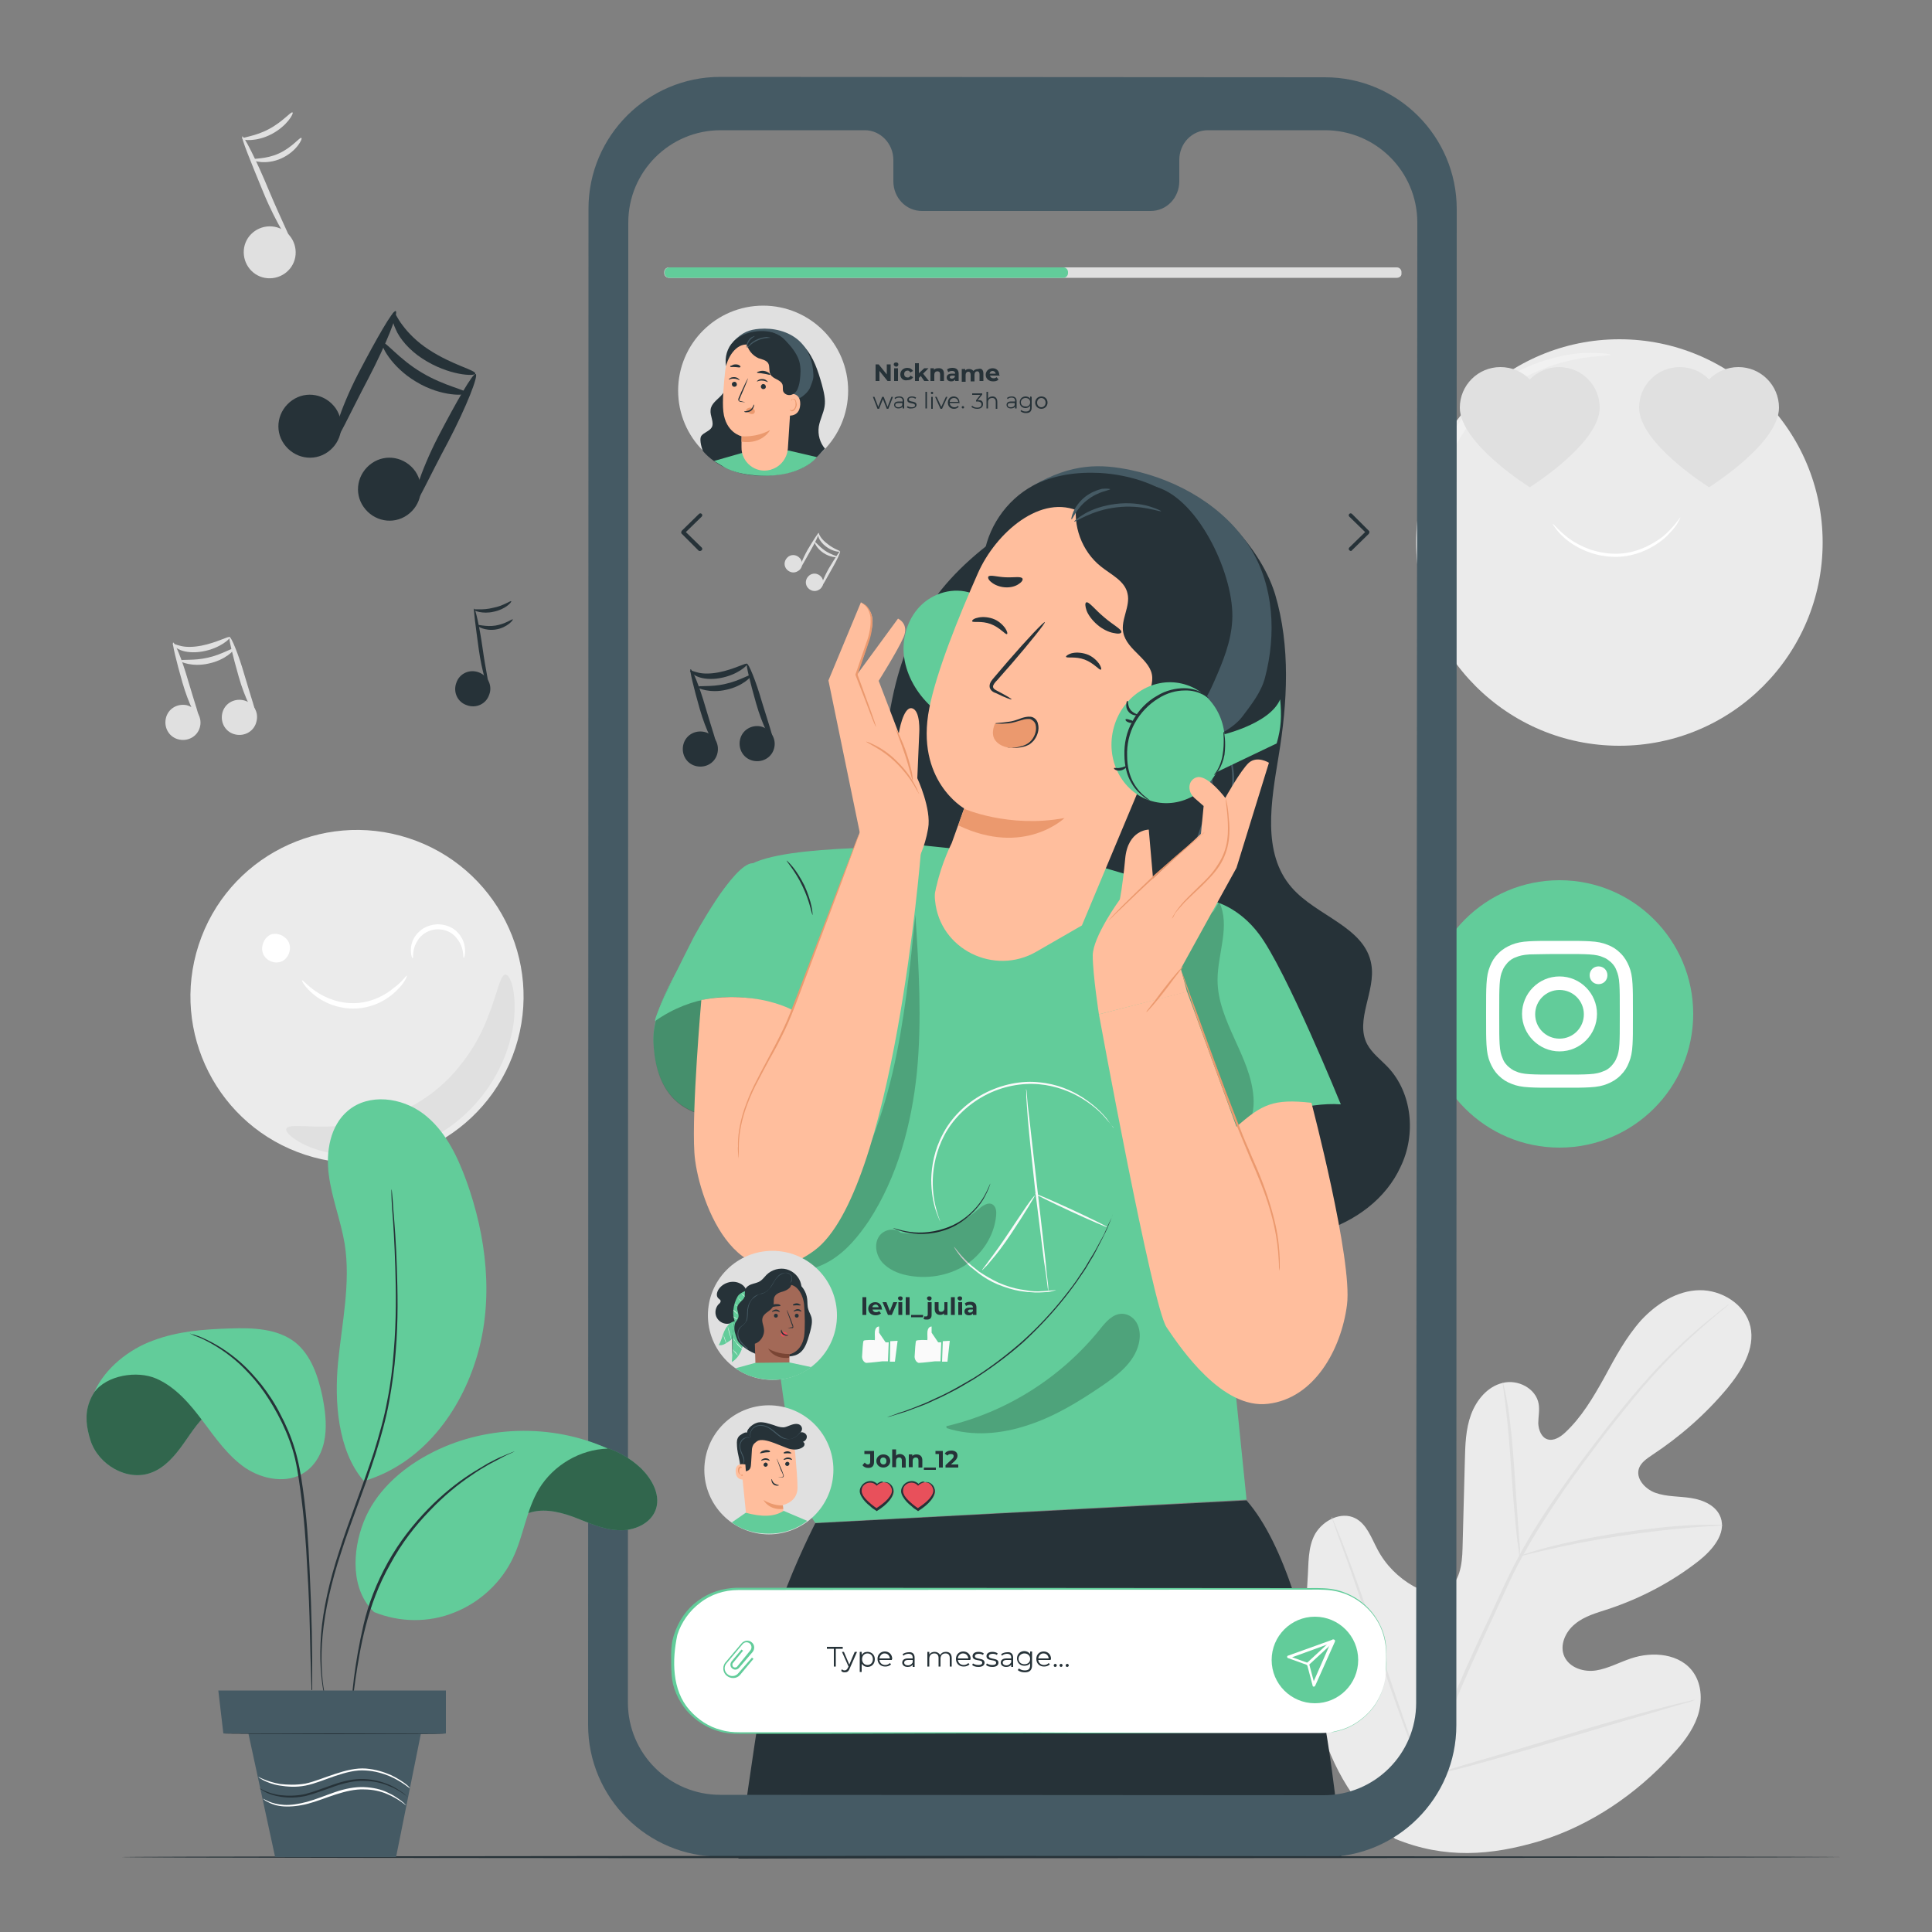 <svg version="1.1" id="Layer_1" xmlns="http://www.w3.org/2000/svg" x="0" y="0" viewBox="0 0 500 500" style="enable-background:new 0 0 500 500" xml:space="preserve"><rect x="0" y="0" width="500" height="500" fill="#808080" stroke="none"/><style>.st0{fill:#ebebeb}.st1{fill:#e0e0e0}.st2{opacity:.3}.st3{fill:#fff}.st6{fill:#62cc9a}.st7{fill:#263238}.st8{fill:#455a64}.st9{opacity:.2}.st10{fill:#ffbe9d}.st11{fill:#eb996e}.st12{fill:#fafafa}.st14{fill:#e8505b}.st17{opacity:.5}</style><g id="Background_Complete"><path class="st0" d="M361.1 475.9c-20.5-15.4-24.3-42.7-22.7-67.1.3-4.1 0-8.4 2-11.9 2.1-3.5 6.7-5.8 10.3-4 3 1.5 4.2 5.1 5.8 8.1 2.1 4 5.4 7.3 9.3 9.5 2.6 1.4 5.7 2.4 8.4 1 3.6-1.8 4.2-6.7 4.3-10.7l.6-22.7c.1-4.1.2-8.2 1.6-12s4.3-7.3 8.2-8.2c3.9-1 8.6 1.4 9.3 5.4.3 1.7-.1 3.4-.1 5.1.1 1.7.8 3.6 2.4 4.1s3.3-.6 4.5-1.7c4.3-4 7.3-9.1 10.2-14.3 2.8-5.2 5.6-10.4 9.5-14.8 4-4.3 9.3-7.7 15.1-7.8 5.8-.1 11.9 3.7 13.2 9.4 1.3 5.8-2.3 11.5-6 16-5.6 6.7-12.2 12.5-19.5 17.3-1.3.9-2.7 1.8-3.3 3.3-1 2.7 1.5 5.4 4.1 6.4 3 1.1 6.3.9 9.4 1.4 3.2.5 6.5 2 7.6 5 1.5 4.2-2.1 8.4-5.6 11.2-7 5.5-15 9.7-23.4 12.5-3 1-6.2 1.8-8.7 3.9-2.5 2-4.1 5.6-2.7 8.5s5.1 4 8.2 3.5 6-2.1 9-3.1c5.6-1.9 12.8-1.3 16.2 3.7 2.2 3.2 2.3 7.7 1 11.4-1.3 3.7-3.8 6.9-6.5 9.8-9.3 10.2-21 18.2-34.1 22.3-12.9 3.9-24.9 4.7-37.6-.5"/><path class="st1" d="M368 460.8c4-12.2 9.5-25.2 15.8-38.7 1.6-3.3 3.1-6.7 4.6-9.9 1.5-3.3 3.1-6.5 4.7-9.5 3.3-6.1 7-11.8 10.7-17 3.7-5.3 7.3-10.1 10.8-14.6s6.8-8.7 10-12.3c6.3-7.3 12.1-12.6 16.3-16.1 2.1-1.7 3.7-3 4.8-3.9.5-.4 1-.7 1.3-1 .3-.2.4-.3.5-.3l-.4.4c-.3.3-.7.6-1.2 1-1.1.9-2.7 2.2-4.7 4-4.1 3.5-9.8 8.9-16.1 16.2-3.1 3.7-6.4 7.8-9.9 12.3-3.4 4.5-7.1 9.4-10.7 14.6-3.6 5.3-7.3 10.9-10.6 17-1.7 3-3.2 6.2-4.7 9.5s-3.1 6.6-4.6 9.9c-6.2 13.4-11.7 26.4-15.8 38.6"/><path class="st1" d="M393.3 402.7c-.1 0-.2-.6-.3-1.7-.2-1.1-.4-2.8-.6-4.8-.4-4.1-.9-9.7-1.3-15.9-.4-6.2-.9-11.8-1.4-15.9-.2-2-.5-3.7-.6-4.8-.2-1.1-.2-1.8-.2-1.8.1 0 .2.6.5 1.7s.5 2.7.9 4.8c.6 4 1.2 9.7 1.6 15.9.4 6.1.8 11.7 1.1 15.9.1 1.9.3 3.5.4 4.8-.1 1.1 0 1.8-.1 1.8z"/><path class="st1" d="M445.8 394.7c0 .1-.7.1-2.1.2-1.3.1-3.3.2-5.7.4-4.8.4-11.4 1.1-18.7 2.2-7.3 1.1-13.8 2.4-18.5 3.5-2.4.5-4.2 1-5.5 1.3s-2 .5-2.1.4c0-.1.7-.3 2-.7 1.3-.4 3.2-1 5.5-1.6 4.7-1.2 11.2-2.6 18.5-3.7s13.9-1.8 18.7-2c2.4-.1 4.4-.1 5.7-.1 1.5 0 2.2 0 2.2.1zM368.6 459.9l-.3-.6c-.2-.5-.5-1.2-.8-1.9-.7-1.7-1.7-4.1-2.8-7.1-2.3-6.1-5.3-14.5-8.4-23.9s-6-17.9-8.2-24c-1.1-3-2-5.4-2.6-7.2-.3-.8-.5-1.4-.7-2-.2-.5-.2-.7-.2-.7l.3.6c.2.5.5 1.1.8 1.9.7 1.7 1.7 4.1 2.8 7.1 2.3 6.1 5.3 14.5 8.4 23.9s6 17.9 8.2 24c1.1 3 2 5.4 2.6 7.2.3.8.5 1.4.7 2 .2.4.2.7.2.7zM438.7 439.9s-.2.1-.7.3c-.5.2-1.2.4-2 .6-1.9.5-4.4 1.3-7.5 2.2-6.3 1.8-15.1 4.4-24.7 7.3s-18.4 5.4-24.8 7.1c-3.2.8-5.8 1.5-7.6 1.9-.8.2-1.5.3-2.1.5-.5.1-.7.1-.7.1s.2-.1.7-.3c.5-.2 1.2-.4 2-.6 1.9-.5 4.4-1.3 7.5-2.2 6.3-1.8 15.1-4.4 24.7-7.3s18.4-5.4 24.8-7.1c3.2-.8 5.8-1.5 7.6-1.9.8-.2 1.5-.3 2.1-.5.4-.1.7-.1.7-.1z"/><circle class="st0" cx="419.1" cy="140.4" r="52.6"/><g class="st2"><path class="st3" d="M416.8 91.8c0 .2-1.2.2-3.2.4-2 .1-5 .5-8.5 1.4-1.8.4-3.6 1-5.6 1.8s-4 1.7-6.1 2.9c-4.1 2.3-8.3 5.6-11.8 9.8-3.5 4.2-6 8.9-7.6 13.4-.8 2.2-1.4 4.4-1.8 6.5-.4 2.1-.7 4-.8 5.9-.2 3.6-.1 6.6.1 8.6s.3 3.2.2 3.2c-.1 0-.6-1-1.1-3.1-.5-2-.9-5-.9-8.8 0-1.9.2-3.9.5-6.1.4-2.2.9-4.5 1.7-6.9 1.5-4.7 4.1-9.7 7.8-14.2 3.7-4.4 8.2-7.8 12.6-10.2 2.2-1.2 4.4-2.1 6.5-2.8 2.1-.7 4.1-1.2 5.9-1.6 3.7-.7 6.7-.8 8.8-.6 2.1 0 3.3.3 3.3.4z"/></g><g class="st2"><path class="st3" d="M375.9 158.4c-.5.4-2.1-1-2.9-3.3s-.4-4.4.2-4.4c.7-.1 1.3 1.6 2 3.6s1.2 3.8.7 4.1z"/></g><path class="st3" d="M434.9 133.9s-.2.5-.7 1.4-1.4 2-2.7 3.3c-1.3 1.3-3 2.5-5.2 3.6-2.1 1-4.7 1.8-7.5 1.9-2.8.1-5.4-.4-7.6-1.2s-4.1-1.9-5.5-3-2.4-2.2-3-3-.9-1.3-.8-1.3c.1-.1 1.4 1.7 4.2 3.8 1.4 1 3.2 2 5.4 2.8 2.2.7 4.7 1.2 7.3 1.1 2.6-.1 5.1-.8 7.2-1.8s3.8-2.1 5.1-3.3c2.6-2.4 3.7-4.4 3.8-4.3z"/><path class="st1" d="M449.9 95c-3 0-5.6 1.2-7.6 3.2-1.9-2-4.6-3.2-7.6-3.2-5.8 0-10.5 4.7-10.5 10.5 0 9.3 18.1 20.6 18.1 20.6s18.1-11.3 18.1-20.6c0-5.8-4.7-10.5-10.5-10.5zM403.5 95c-3 0-5.6 1.2-7.6 3.2-1.9-2-4.6-3.2-7.6-3.2-5.8 0-10.5 4.7-10.5 10.5 0 9.3 18.1 20.6 18.1 20.6s18.1-11.3 18.1-20.6c0-5.8-4.7-10.5-10.5-10.5z"/><circle transform="rotate(-71.947 92.393 257.902)" class="st0" cx="92.4" cy="257.9" r="43.1"/><path class="st1" d="M130.8 252.2c.6 0 1.4 1.1 1.9 3.3.5 2.2.7 5.5.2 9.5-.6 4-2 8.8-4.7 13.5-2.7 4.8-6.7 9.5-11.9 13.2-5.3 3.7-11.1 5.9-16.5 6.8s-10.3.7-14.3-.1c-4-.8-7-2.1-8.9-3.4-1.9-1.2-2.7-2.3-2.5-2.9.6-1.3 5.1-.3 12-.6 3.5-.1 7.5-.6 11.8-1.8 4.3-1.2 8.7-3.1 12.8-6 4.1-2.9 7.4-6.4 10-10.1 2.6-3.6 4.4-7.3 5.6-10.5 2.5-6.2 3.1-10.8 4.5-10.9z"/><path class="st3" d="M105.3 252.5c.1.1-.5 1.8-2.7 3.9-2.1 2.1-5.8 4.4-10.5 4.6s-8.6-1.7-10.9-3.6-3.2-3.6-3-3.7c.2-.1 1.2 1.3 3.6 2.9 2.3 1.6 6 3.2 10.3 3s7.8-2.2 9.9-4c2.2-1.6 3.1-3.2 3.3-3.1zM74.7 243.8c-.7-1.4-2.4-2.3-3.9-2.1-.5 0-.9.2-1.3.5-1.2.8-1.9 2.6-1.6 4 .4 2.1 2.8 3.4 4.8 2.7 1.9-.7 2.9-3.2 2-5.1zM120 247.9c-.2 0 .1-1.4-.7-3.3-.4-.9-1.1-2-2.1-2.8s-2.4-1.3-3.9-1.3-2.9.6-3.9 1.4c-1 .8-1.6 1.9-2 2.8-.7 1.9-.4 3.3-.6 3.3-.1.1-.8-1.3-.3-3.6.3-1.1.9-2.4 2.1-3.4 1.2-1.1 2.8-1.7 4.6-1.8 1.8 0 3.5.6 4.7 1.6s1.9 2.3 2.2 3.4c.6 2.4 0 3.8-.1 3.7z"/><path class="st1" d="M76.5 65.9c-.3 3.7-3.6 6.4-7.3 6.1-3.7-.3-6.4-3.6-6.1-7.3.3-3.7 3.6-6.4 7.3-6.1 3.7.3 6.4 3.6 6.1 7.3z"/><path class="st1" d="M75.7 63.6c-.3.2-4.2-5.7-7.5-13.7s-5.9-14.4-5.5-14.6c.4-.2 3.6 6 6.9 14 3.3 7.9 6.5 14.1 6.1 14.3z"/><path class="st1" d="M75.7 29.1c.4.2-1.4 3.5-5.4 5.6-4 2.1-7.7 1.6-7.6 1.2 0-.4 3.4-.6 6.9-2.5 3.6-1.9 5.7-4.6 6.1-4.3zM78 35.7c.4.1-1.2 3.5-5.2 5.3s-7.6.6-7.4.3c.1-.4 3.3 0 6.8-1.6s5.4-4.3 5.8-4zM51.8 187.9c-.5 2.5-2.9 4-5.4 3.5s-4-2.9-3.5-5.4 2.9-4 5.4-3.5c2.4.6 4 3 3.5 5.4z"/><path class="st1" d="M51.5 186.3c-.4.2-2.7-4.1-4.3-9.7-1.6-5.6-2.7-10.2-2.4-10.3.4-.2 2.3 4.3 3.9 9.9 1.6 5.5 3.2 9.9 2.8 10.1z"/><path class="st1" d="M59.5 164.9c.2.3-2.5 2.9-7.1 3.7-2.2.4-4.4.2-5.8-.4-1.4-.6-2-1.4-1.9-1.5.2-.2.9.2 2.2.5s3.1.3 5.2-.1c4.1-.8 7.1-2.6 7.4-2.2zM66.4 186.6c-.5 2.5-2.9 4-5.4 3.5s-4-2.9-3.5-5.4 2.9-4 5.4-3.5c2.5.5 4.1 2.9 3.5 5.4z"/><path class="st1" d="M66.1 184.9c-.4.2-2.7-4.1-4.3-9.7-1.6-5.6-2.7-10.2-2.4-10.3.4-.2 2.3 4.3 3.9 9.9 1.6 5.5 3.2 10 2.8 10.1z"/><path class="st1" d="M60.5 167.9c.3.3-2.2 2.9-6.4 3.8-4.2 1-7.6-.4-7.4-.7.1-.5 3.3.1 7.1-.8 3.7-.8 6.4-2.7 6.7-2.3z"/></g><g id="Icon"><g id="XMLID_11_"><path class="st6" d="M403.6 297c-19.1 0-34.6-15.5-34.6-34.6s15.5-34.6 34.6-34.6 34.6 15.5 34.6 34.6-15.5 34.6-34.6 34.6z" id="XMLID_20_"/><g id="XMLID_12_"><path class="st3" d="M403.6 246.9c5.1 0 5.7 0 7.7.1 1.8.1 2.9.4 3.5.7.9.3 1.5.8 2.2 1.4.7.7 1.1 1.3 1.4 2.2.3.7.6 1.7.7 3.5.1 2 .1 2.6.1 7.7s0 5.7-.1 7.7c-.1 1.8-.4 2.9-.7 3.5-.3.9-.8 1.5-1.4 2.2-.7.7-1.3 1.1-2.2 1.4-.7.3-1.7.6-3.5.7-2 .1-2.6.1-7.7.1s-5.7 0-7.7-.1c-1.8-.1-2.9-.4-3.5-.7-.9-.3-1.5-.8-2.2-1.4-.7-.7-1.1-1.3-1.4-2.2-.3-.7-.6-1.7-.7-3.5-.1-2-.1-2.6-.1-7.7s0-5.7.1-7.7c.1-1.8.4-2.9.7-3.5.3-.9.8-1.5 1.4-2.2.7-.7 1.3-1.1 2.2-1.4.7-.3 1.7-.6 3.5-.7 2.1 0 2.7-.1 7.7-.1m0-3.4c-5.1 0-5.8 0-7.8.1s-3.4.4-4.6.9-2.3 1.1-3.4 2.2-1.7 2.1-2.2 3.4c-.5 1.2-.8 2.6-.9 4.6-.1 2-.1 2.7-.1 7.8s0 5.8.1 7.8.4 3.4.9 4.6 1.1 2.3 2.2 3.4 2.1 1.7 3.4 2.2c1.2.5 2.6.8 4.6.9s2.7.1 7.8.1 5.8 0 7.8-.1 3.4-.4 4.6-.9 2.3-1.1 3.4-2.2 1.7-2.1 2.2-3.4c.5-1.2.8-2.6.9-4.6s.1-2.7.1-7.8 0-5.8-.1-7.8-.4-3.4-.9-4.6c-.5-1.2-1.1-2.3-2.2-3.4s-2.1-1.7-3.4-2.2c-1.2-.5-2.6-.8-4.6-.9-2-.1-2.6-.1-7.8-.1" id="XMLID_17_"/><path class="st3" d="M403.6 252.7c-5.4 0-9.7 4.4-9.7 9.7s4.4 9.7 9.7 9.7c5.4 0 9.7-4.4 9.7-9.7s-4.3-9.7-9.7-9.7m0 16.1c-3.5 0-6.3-2.8-6.3-6.3s2.8-6.3 6.3-6.3 6.3 2.8 6.3 6.3-2.8 6.3-6.3 6.3" id="XMLID_14_"/><path class="st3" d="M416 252.4c0 1.3-1 2.3-2.3 2.3s-2.3-1-2.3-2.3 1-2.3 2.3-2.3c1.3 0 2.3 1 2.3 2.3" id="XMLID_13_"/></g></g></g><g id="Character"><path class="st7" d="M211 394.2s-5.1 9.9-8.8 20.3c-3.7 10.3-11.1 66.5-11.1 66.5l152.6-.4 3.4-.2s-4.7-69.5-24.5-92.1L211 394.2zM359.2 276.2c-1.9-2-4.1-3.6-5.4-6-3.2-6.2 2.3-13.7 1.1-20.6-1.6-9.7-14.2-12.5-20.6-19.9-7.8-8.9-5.3-22.4-3.4-34 2.3-13.9 3.1-28.4-.9-41.9-2.1-6.8-6.7-13.6-12.6-19.3-8-7.8-18.7-12.2-29.8-12.6-10-.4-19.3 10-27.5 15.8-17.6 12.4-26.9 25.7-30.3 49.6-4.4 30.9 6.3 62.6 24.6 87.8 14.8 20.4 35.4 37.7 60 43.6 9 2.1 18.5 2.7 27.3.1 8.9-2.6 17-8.5 20.8-16.9 4-8.3 3-19-3.3-25.7z"/><path class="st8" d="M326.8 278.5c-.1 0 .8-1.2.9-3.5s-.9-5.7-3.5-9c-1.3-1.7-2.9-3.4-4.4-5.3-1.5-2-3-4.4-3.5-7.3-.2-1.4-.2-3 .3-4.5s1.5-2.7 2-4c.6-1.3.4-2.7-.6-3.9-.9-1.2-2.2-2.2-3.2-3.6-2-2.8-2.6-6.1-2.6-9.2 0-3.1.8-6.1 1.6-8.7 1.8-5.3 4-9.9 4.7-14 .8-4.1.3-7.6-.5-9.8s-1.7-3.2-1.6-3.3c0 0 1 .9 1.9 3.1.9 2.2 1.5 5.8.8 10-.6 4.3-2.7 8.9-4.5 14.2-.8 2.6-1.5 5.5-1.5 8.5s.6 6.1 2.4 8.7c.9 1.3 2.1 2.2 3.2 3.5.5.7.9 1.4 1.1 2.3.1.9 0 1.8-.4 2.5-.6 1.5-1.6 2.7-2 4-.5 1.3-.5 2.7-.3 4 .4 2.7 1.8 5 3.2 6.9 1.5 2 3 3.7 4.3 5.4 2.6 3.4 3.6 7 3.3 9.4-.1 1.2-.4 2.1-.7 2.7-.2.6-.4.9-.4.9zM304.8 250.6s-.1-.2-.3-.5c-.1-.4-.4-.9-.6-1.6-.5-1.4-.9-3.5-1-6.1s.3-5.8 1.1-9.1c.8-3.4 2.1-6.9 3.5-10.6 1.5-3.7 2.8-7.2 3.8-10.4 1-3.3 1.6-6.3 1.8-8.8.4-5.1-.7-8.3-.5-8.3 0 0 .3.7.7 2.2.3 1.4.6 3.6.5 6.2-.1 2.6-.7 5.7-1.6 9-1 3.3-2.3 6.9-3.8 10.5-1.5 3.7-2.7 7.2-3.6 10.5-.8 3.3-1.3 6.3-1.3 8.9 0 5.1 1.5 8.1 1.3 8.1z"/><path class="st6" d="M238 218.7c-1.7 1.1-40.3-.6-45.9 6.7 0 0 6 152.5 18.9 168.7l111.6-6-14.2-139.7 6.4-15.2-33.7-10-43.1-4.5z"/><path d="M201.2 328.2c4.5 1.6 9.7.5 13.8-2s7.2-6.3 9.9-10.3c7.4-11.4 11-24.9 12.4-38.4 1.3-13.5.5-27.1-.4-40.7-1.4 13.7-2.8 27.4-5.9 40.8-3.2 13.4-8.1 26.5-16.1 37.7-2.1 2.9-4.3 5.6-7.3 7.6-2.9 1.9-6.6 3-10 2.1" class="st9"/><path class="st6" d="M240.8 182.7c-3.5-3.3-6.1-7.7-6.8-12.5s.8-9.9 4.1-13.3c3.4-3.5 8.7-5 13.3-3.4"/><path class="st8" d="M267.3 125.7c10.2-5.9 17.6-5.7 25.6-4 12.2 2.6 24.2 9.6 30.8 20.3 6 9.8 6.6 22.2 3.7 33.3-1 3.9-3.6 7.1-6 10.3-2.5 3.2-8.4 6.2-12.4 6.6-4 .4-5-1.2-6.8-4.9-1.1-2.2-1.2-4.8-1.4-7.2-.5-10.4-1.7-21.1-5.7-30.7-4.1-9.6-11.4-18.3-21.3-21.9"/><path class="st7" d="M254.5 144.7c.9-7.9 5.8-15.2 12.8-19 5.3-2.8 11.4-3.6 17.4-3.3 8 .5 16.1 3.1 22 8.6 5.9 5.5 9.2 14 7.2 21.8-.9 3.5-2.8 6.9-2.9 10.5 0 1.6.2 3.3-.7 4.6-.9 1.2-2.5 1.5-3.9 1.2s-2.6-1.2-3.7-2.2c-3.6-3.4-6-7.8-8.3-12.2"/><path class="st10" d="M253.1 148.3c4.6-10.4 16.4-20.8 26.5-15.8l29.9 20.5c3.1 1.5 4.5 5.1 3.2 8.4L280 239.5c.1 0-.1 0 0 0l-11.8 6.8c-10.9 6.3-25-.6-26.2-13.2-.1-.9-.1-1.6 0-2.2.2-.7.2-1.2.4-1.7 1.3-5.9 3.9-11 3.9-11 2.3-6.5 3.3-9.1 3.2-9 0 0-12.7-7.2-9-25.9 1.8-9.3 7.5-23.5 12.6-35z"/><path class="st7" d="M251.6 160.8c.2.4 2.4-.2 4.8.7s3.8 2.8 4.2 2.6c.2-.1.1-.7-.5-1.6-.6-.8-1.7-1.9-3.2-2.4s-3-.5-4-.2c-1 .2-1.4.7-1.3.9zM275.9 170c.2.4 2.4-.2 4.8.7s3.8 2.8 4.2 2.6c.2-.1.1-.7-.5-1.6-.6-.8-1.7-1.9-3.2-2.4s-3-.5-4-.2c-.9.3-1.4.7-1.3.9zM261.8 181c.1-.1-1.4-1-3.7-2.2-.6-.3-1.1-.6-1.1-1.1s.5-1.1 1.1-1.7c1.1-1.3 2.3-2.6 3.6-4.1 5-5.8 8.9-10.7 8.7-10.9-.2-.2-4.5 4.3-9.6 10.2-1.2 1.4-2.4 2.8-3.5 4.1-.5.6-1.2 1.3-1.2 2.3 0 .5.3 1 .7 1.3.4.3.7.4 1 .5 2.4 1.2 3.9 1.7 4 1.6z"/><path class="st11" d="M249.5 209.3s11.6 5.1 26 2.4c0 0-10.4 10.1-27.5 1.9l1.5-4.3z"/><path class="st7" d="M290.2 163.6c.2-.7-2.2-1.9-4.5-3.9-2.4-2-3.9-4.1-4.6-3.8-.3.2-.3.9.1 2.1.4 1.1 1.4 2.5 2.8 3.7s3 1.9 4.1 2.1c1.3.3 2 .2 2.1-.2zM264.6 149.7c-.4-.6-2.2-.2-4.4-.3-2.2-.1-3.9-.7-4.4-.2-.2.3 0 .9.8 1.5.7.6 2 1.2 3.5 1.3s2.8-.3 3.6-.9c.8-.5 1.1-1.1.9-1.4z"/><path class="st10" d="M296.9 189.1c.5-1.3 3.1-3.9 4.5-3.6 3.7.7 9.8 3.3 6.6 12.2-4.3 12.1-15.6 5.2-15.5 4.9.2-.4 2.7-9 4.4-13.5z"/><path class="st11" d="M297.9 199.2c.1 0 .2.2.5.5s.8.6 1.6.6c1.4 0 3.2-1.6 4.1-3.8.4-1.1.6-2.2.5-3.2s-.4-1.8-1-2.2-1.2-.2-1.4.1c-.3.3-.3.5-.4.5 0 0-.2-.3.1-.8.1-.2.4-.5.7-.6.4-.1.8-.1 1.3.1.9.4 1.4 1.6 1.5 2.7.1 1.1 0 2.4-.5 3.6-1 2.4-3 4.2-4.9 4.1-.9-.1-1.5-.6-1.8-1-.4-.3-.3-.6-.3-.6z"/><path class="st7" d="M278.7 129.8c-1.2 6.2 1.3 12.9 6.2 16.8 2.6 2.1 6.2 3.7 6.9 7 .8 3.3-1.8 6.8-1.1 10.1.9 4.7 7.4 7 7.5 11.7.1 2.1-1.1 4-1 6.1.2 2.8 2.8 4.9 5.6 5.1 2.8.2 5.4-1.3 7.3-3.3s3.1-4.6 4.2-7.1c2.2-5 4.3-10.1 4.6-15.6.7-11.4-8.5-31.1-19.4-34.5"/><path class="st8" d="M300.5 132.3c-.1.3-5.1-1.8-11.5-1-6.4.7-10.8 3.9-11 3.7-.1-.1.9-1 2.8-2.1s4.7-2.1 8.1-2.5c3.3-.4 6.3 0 8.4.6 2 .6 3.2 1.2 3.2 1.3zM287.3 126.6c0 .3-3 .5-5.9 2.8-2.9 2.2-3.8 5.1-4.1 5-.1 0 0-.8.5-2 .5-1.1 1.5-2.6 3-3.8s3.2-1.8 4.4-2.1c1.3-.1 2.1 0 2.1.1z"/><path class="st11" d="M263.6 193.4c2.4-.5 4.6-1.8 4.8-4.3.1-1.1-.2-2.3-1.1-2.7-.6-.3-1.8-.6-2.4-.4-2.5.6-4.8 1.3-7.4 1.3 0 0-1.2 2.4 0 4.2 1.2 1.7 3.7 2.4 6.1 1.9z"/><path class="st7" d="M260.7 193.4s.3.1.9.1 1.4 0 2.4-.3c1-.2 2.2-.7 3-1.7s1.4-2.5 1-4c-.2-.7-.8-1.2-1.4-1.4-.7-.1-1.4 0-2 .2-1.3.4-2.6.8-3.6.9-1.1.1-1.9.1-2.5.1s-.9 0-.9-.1 1.3-.1 3.4-.4c1-.1 2.2-.5 3.5-1 .7-.2 1.4-.4 2.3-.3.8.1 1.6.8 1.8 1.7.5 1.7-.2 3.4-1.1 4.5-.5.5-1 1-1.6 1.2-.6.3-1.2.4-1.7.5-1.1.2-1.9.2-2.5.1-.7.1-1-.1-1-.1z"/><path class="st6" d="M192.5 224.5s-6.6 6-9.1 12.2c-3.1 7.7-14.8 21.7-14.3 32.9.4 8.6 3.5 22.8 26.2 18.9s25.6-21.1 25.6-21.1l-12.1-37.7-16.3-5.2z"/><path d="M192.7 224.9s-7.2 6.1-9.3 11.9c-2.9 7.8-14.8 21.7-14.3 32.9.4 8.6 3.5 22.8 26.2 18.9s13.2-18.7 13.2-18.7l.4-40.1-16.2-4.9z" class="st2"/><path class="st6" d="M209.2 263.6s-20.1-13-39.6.6c-.4.3.6-2.5 2.2-6 3-6.4 7.7-15.6 7.7-15.6s10.3-19.2 15.3-19.2l14.3 4.3.1 35.9z"/><path class="st10" d="M181.5 258.8s-2.5 28.5-1.8 39.4c.6 10.9 10.6 40.5 31.1 25.4 20.5-15.2 27.5-102.8 27.5-102.8l-15.3-6.7-17.9 47.3s-4.3-2.4-11.1-3.1c-7.4-.8-12.1.5-12.5.5z"/><path class="st10" d="m222.7 216.4-8.3-40.3 8.4-20.2s3.3 1.5 3 5.4-4.1 13.4-4.1 13.4l10.7-14.6s3 1.3 1.4 4.9c-1.6 3.6-6.4 11.2-6.4 11.2l5.2 13.6s1.1-7 3.4-6.5 1.9 6.4 1.9 6.4l-.5 11.7s3.7 7.9 2.8 13c-.9 5.2-2.7 8.2-2.7 8.2l-14.8-6.2z"/><path class="st6" d="M325.8 241.7c-5.1-6.8-11.2-8.3-11.2-8.3l-9 17.4 12.2 43.4c9.7-5.5 20.3-9 29.2-8.4 0 0-14.2-34.9-21.2-44.1z"/><path d="M315.5 233.4c3 6.1-.4 13.4-.4 20.2 0 10.7 8.6 19.8 9.3 30.4.2 2.9-.3 5.9-2.1 8.1-1.9 2.2-5.5 3-7.7 1.1-1.2-1-1.8-2.6-2.3-4.1-2.9-8.6-5.9-17.1-8.8-25.7-1.2-3.5-2.4-7.2-2.1-10.9.7-7.2 6.9-12.4 12.7-16.7" class="st9"/><ellipse transform="rotate(-76.791 302.311 192.198)" class="st6" cx="302.3" cy="192.2" rx="15.7" ry="14.6"/><path class="st7" d="m297.6 207.2-.4-.2c-.3-.1-.7-.4-1.1-.7-.9-.7-2.3-1.9-3.3-3.7-1.1-1.8-1.8-4.4-1.8-7.2-.1-2.8.5-6 2.1-8.8 1.6-2.9 3.8-5.1 6.3-6.5 2.4-1.5 5-2 7.1-2s3.8.7 4.8 1.3c.5.3.9.6 1.1.8s.3.3.3.4c0 .1-.5-.4-1.5-.9s-2.6-1.1-4.7-1c-2 0-4.5.6-6.8 2.1-2.3 1.4-4.5 3.6-6 6.3s-2.1 5.7-2 8.5c0 2.7.6 5.1 1.6 6.9 1 1.8 2.2 3 3.1 3.7.7.6 1.2.9 1.2 1z"/><path class="st7" d="M291.8 181.4c.2 0 0 1.2.7 2.2s1.9 1.2 1.9 1.4c0 .1-.3.2-.8.1s-1.2-.4-1.6-1c-.5-.6-.6-1.4-.5-1.9 0-.6.2-.9.3-.8zM291.3 186.2c.1-.2.5-.1 1.1.1.5.1.9.3.9.5s-.5.4-1.1.2c-.7-.2-1-.6-.9-.8zM288.3 198.8c.1-.2.8.1 1.6-.1.8-.1 1.4-.5 1.6-.4s-.4.9-1.5 1.1c-1.1.2-1.8-.4-1.7-.6z"/><path class="st6" d="M315.4 190.4s13.1-2.8 15.9-9.4c.4 4.2.3 7.3-.9 11.4l-18 8.6 3-10.6z"/><path class="st7" d="M316.7 189.4c.1 0 .2.7.3 1.7.1 1.1.1 2.6-.1 4.2-.3 1.6-.9 3.1-1.5 4s-1.2 1.3-1.2 1.3c-.1-.1.4-.5.9-1.4s1.1-2.3 1.3-3.8c.3-1.6.3-3.1.3-4.1-.1-1.2-.1-1.9 0-1.9zM288 314.3s-.1.3-.3.8c-.2.5-.5 1.3-.9 2.2-.2.5-.4 1-.7 1.6l-.9 1.8c-.7 1.3-1.4 2.8-2.3 4.4-.5.8-1 1.6-1.5 2.5s-1.1 1.7-1.7 2.6c-1.2 1.8-2.6 3.7-4.1 5.6-3 3.8-6.7 7.8-10.8 11.6-4.2 3.7-8.6 6.9-12.7 9.5-2.1 1.2-4.1 2.5-6 3.4-1 .5-1.9 1-2.8 1.4-.9.4-1.8.8-2.6 1.2-1.7.8-3.3 1.3-4.6 1.8-.7.3-1.3.5-1.9.7-.6.2-1.1.3-1.6.5-1 .3-1.7.5-2.3.7-.5.1-.8.2-.8.2s.3-.1.8-.3c.6-.2 1.3-.4 2.2-.8.5-.2 1-.3 1.6-.5s1.2-.5 1.9-.7c1.4-.6 2.9-1.1 4.6-1.9.8-.4 1.7-.8 2.6-1.2.9-.4 1.8-.9 2.8-1.4 1.9-1 3.9-2.2 6-3.4 4.1-2.6 8.4-5.8 12.6-9.5 4.2-3.8 7.8-7.7 10.8-11.5 1.5-1.9 2.9-3.7 4.1-5.6.6-.9 1.2-1.7 1.7-2.6s1-1.7 1.5-2.5c1-1.6 1.7-3.1 2.4-4.3.3-.6.7-1.2.9-1.8.3-.6.5-1.1.7-1.6.4-.9.8-1.6 1-2.1.2-.6.3-.8.3-.8zM210.3 236.8c-.2 0-.7-3.5-2.6-7.4-1.8-3.9-4.3-6.6-4.1-6.7 0 0 .7.6 1.6 1.7.9 1.1 2 2.8 3 4.8.9 2 1.5 3.9 1.8 5.3.3 1.4.3 2.3.3 2.3z"/><path class="st12" d="M288.2 291.9c-.1 0-.6-.9-1.9-2.3-1.2-1.5-3.2-3.4-6.1-5.2-2.9-1.8-6.8-3.4-11.3-3.8s-9.6.5-14.2 3-8.2 6.2-10.3 10.2-2.9 8.1-3 11.5.5 6.2 1 8 1 2.8.9 2.8c0 0-.1-.2-.3-.7s-.5-1.2-.8-2.1c-.6-1.8-1.2-4.6-1.2-8.1.1-3.5.8-7.6 3-11.7 2.1-4.1 5.8-7.9 10.5-10.4s9.9-3.5 14.4-3c4.6.4 8.5 2.1 11.4 4s4.9 3.9 6.1 5.4c.6.8 1 1.4 1.3 1.8.4.3.5.6.5.6zM273.3 333.9l-1.2.3c-.4.1-.8.2-1.4.2-.5 0-1.2.1-1.9.1s-1.4 0-2.3-.1c-.8 0-1.7-.2-2.6-.3-1.8-.3-3.7-.9-5.7-1.7-1.9-.8-3.7-1.9-5.1-3-.7-.6-1.4-1.1-2-1.6s-1.1-1.1-1.6-1.6-.9-1-1.2-1.4-.6-.8-.8-1.1c-.4-.6-.6-1-.6-1 .1-.1 1 1.4 2.9 3.3.5.5 1 1 1.6 1.5s1.3 1 2 1.6c1.5 1 3.2 2 5.1 2.9 1.9.8 3.8 1.4 5.6 1.7.9.1 1.7.3 2.5.4s1.5.1 2.2.1c2.8-.1 4.5-.4 4.5-.3z"/><path class="st12" d="M267.8 309.4c.1 0-.6 1.2-1.7 3s-2.7 4.3-4.5 7-3.6 5.1-5 6.7c-.7.8-1.2 1.5-1.7 1.9-.4.4-.6.7-.7.7-.1-.1.8-1.1 2-2.8 1.3-1.7 3-4.1 4.8-6.8 1.8-2.7 3.4-5.1 4.7-7 1.2-1.7 2-2.7 2.1-2.7zM286.6 317.6c-.1.1-4.3-1.7-9.5-4.1s-9.4-4.5-9.3-4.6 4.3 1.7 9.5 4.1c5.2 2.4 9.4 4.5 9.3 4.6z"/><path class="st12" d="M265.6 281.9s0 .2.1.5c0 .4.1.9.1 1.5.1 1.4.3 3.3.6 5.6.5 4.8 1.3 11.3 2.1 18.5.8 7.2 1.6 13.7 2.1 18.5.2 2.3.4 4.2.6 5.6.1.6.1 1.1.1 1.5v.5s-.1-.2-.1-.5c-.1-.4-.1-.9-.2-1.5-.2-1.4-.4-3.3-.8-5.6-.6-4.7-1.4-11.2-2.3-18.5-.8-7.2-1.5-13.8-1.9-18.5-.2-2.4-.3-4.3-.4-5.6v-1.5c-.1-.3-.1-.5 0-.5z"/><path class="st7" d="M256.3 306.3s-.1.4-.4 1.2c-.3.7-.8 1.8-1.5 3-1.5 2.4-4.3 5.4-8.2 7.2-4 1.8-8.1 1.9-10.8 1.4-1.4-.2-2.5-.6-3.2-.8-.7-.3-1.1-.5-1.1-.5 0-.1 1.6.6 4.4 1 2.7.4 6.7.2 10.6-1.5 3.9-1.7 6.6-4.6 8.1-6.9 1.5-2.4 2-4.1 2.1-4.1z"/><path d="M233.2 319.1c-1.7-1.6-4.8-.9-5.9 1.2-1.1 2-.5 4.7 1.1 6.5 1.6 1.7 3.8 2.7 6.1 3.2 5.1 1.1 10.7.3 15.2-2.5 4.4-2.8 7.6-7.6 8.1-12.9.1-1 0-2.2-.8-2.8-1.2-.9-2.8.3-4 1.3-5.8 5.1-14.2 7.3-21.8 5.6M244.9 369.1c15.5-3.6 29.7-12.6 39.7-25 1.5-1.9 3.3-4.1 5.8-4.1 1.7 0 3.3 1.2 4 2.8.7 1.5.7 3.4.3 5-1.2 4.9-5.6 8.2-9.7 11-5.9 4-12.1 7.8-18.9 10-6.8 2.3-14.3 3-21.1.8" class="st9"/><path class="st11" d="M222.7 155.9s.1 0 .3.1.5.2.9.5c.7.5 1.5 1.7 1.8 3.3.2 1.6 0 3.5-.6 5.6-.7 2-1.4 4.2-2.2 6.4-.3 1-.7 2-1 2.9v-.2c1.4 3.8 2.6 7.2 3.5 9.6.4 1.1.7 2.1 1 2.9.2.7.3 1 .3 1.1s-.2-.3-.5-1-.7-1.7-1.1-2.8c-.9-2.4-2.2-5.7-3.7-9.6v-.2c.3-.9.7-1.9 1-2.9.8-2.3 1.5-4.4 2.2-6.4.6-2 .8-3.8.7-5.4-.2-1.5-.9-2.7-1.5-3.2-.3-.3-.6-.5-.8-.6-.2 0-.3-.1-.3-.1zM237.9 205.5c-.1 0-.6-1-1.5-2.5s-2.4-3.5-4.3-5.4c-1.9-1.9-3.9-3.3-5.5-4.2-1.5-.9-2.5-1.4-2.5-1.5 0 0 .3.1.7.2.5.2 1.1.5 1.9.9 1.6.8 3.7 2.2 5.6 4.2 2 1.9 3.4 4 4.3 5.6.4.8.8 1.4.9 1.9.3.5.4.8.4.8zM236.2 201.9c-.2 0-.8-3-2-6.6s-2.4-6.4-2.3-6.5c.1 0 .5.6 1 1.8.5 1.1 1.2 2.7 1.8 4.6.6 1.8 1 3.5 1.3 4.7.2 1.2.3 2 .2 2z"/><path class="st10" d="M297.3 214.7s-5.4 0-6.1 7.5-1.4 10.6-1.4 10.6-7 9.6-7 14.5 1.6 15.2 1.6 15.2l22.8-5.8-1.6-6 14.4-26.1 8.4-27.2s-3-1.9-5.2 0c-2.1 1.9-6.1 9.1-6.1 9.1s-4.2-5.6-7-5.4c-.9.1-1.5.6-1.9 1.2-.8 1.4-.3 3.1.9 4.2l2.4 2.1-.7 7.2-12.4 11.5-1.1-12.6z"/><path class="st11" d="M303.3 237.7s.2-.5.7-1.3 1.3-1.9 2.4-3.1c1.1-1.2 2.6-2.6 4.1-4.1 1.6-1.5 3.3-3.2 4.6-5.3 1.4-2.1 2.2-4.3 2.5-6.5.3-2.1.2-4.1.1-5.7-.1-1.6-.3-3-.4-3.9s-.1-1.4-.1-1.4.1.5.3 1.4c.2.9.4 2.2.5 3.9.2 1.6.3 3.6 0 5.8s-1.1 4.6-2.5 6.7c-1.4 2.1-3.2 3.8-4.7 5.3-1.6 1.5-3 2.8-4.2 4-1.1 1.2-2 2.2-2.5 2.9-.4.9-.7 1.3-.8 1.3zM311.8 215.3s-.3.4-1 .9c-.7.6-1.6 1.4-2.7 2.4-2.3 2-5.5 4.8-8.9 8-3.4 3.1-6.5 6.1-8.7 8.2-1.1 1-1.9 1.8-2.6 2.5-.6.6-1 .9-1 .9s.3-.4.9-1 1.4-1.5 2.5-2.6c2.2-2.2 5.2-5.1 8.6-8.3 3.5-3.1 6.7-5.9 9-7.8 1.2-1 2.1-1.8 2.8-2.3.7-.6 1.1-.9 1.1-.9z"/><path class="st10" d="M284.4 262.5s13.8 75.5 17.5 81 14.4 21.3 26.3 19.8c11.9-1.4 18.9-14 20.4-25.6s-9.2-52.3-9.2-52.3c-9.9-1.1-12.8.4-19.4 6.2l-12.8-35-22.8 5.9z"/><path class="st11" d="M306.1 250.2c.1.1-.5.7-1.3 1.8-1 1.2-2 2.7-3.2 4.2-2.5 3.3-4.8 5.8-4.9 5.7-.1-.1.5-.7 1.3-1.8 1-1.2 2-2.7 3.2-4.2 2.5-3.3 4.8-5.8 4.9-5.7zM331 328.9v-.8c0-.5 0-1.3-.1-2.4-.1-2.1-.4-5-1.2-8.6-.8-3.6-2.1-7.8-4-12.3-.9-2.3-2-4.6-3-7.1s-2.1-5-3.1-7.6c-4.1-10.5-7.5-20.2-10-27.1-1.2-3.5-2.1-6.3-2.8-8.3-.3-.9-.6-1.7-.7-2.3-.2-.5-.2-.8-.2-.8s.1.3.3.8c.2.6.5 1.3.8 2.2.7 2 1.7 4.8 3 8.2 2.5 6.9 6 16.6 10.1 27.1 1 2.6 2 5.2 3.1 7.6 1 2.5 2.1 4.8 3 7.1 1.8 4.5 3.1 8.8 3.9 12.4s1 6.6 1.1 8.7v2.4c-.1.5-.2.8-.2.8zM222.5 215.4s0 .1-.1.2c-.1.2-.1.4-.2.7-.2.6-.5 1.4-.9 2.5-.8 2.2-2 5.3-3.4 9.2-2.9 7.7-6.9 18.4-11.3 30.1-1.1 2.9-2.2 5.8-3.5 8.5s-2.6 5.2-4 7.6c-1.3 2.4-2.5 4.7-3.6 6.8-1.1 2.2-1.9 4.2-2.6 6.2-1.3 3.9-1.7 7.2-1.7 9.5v3.5-.2c0-.2 0-.4-.1-.7 0-.3-.1-.7-.1-1.1s-.1-1 0-1.5c-.1-2.3.3-5.7 1.6-9.6.7-2 1.5-4.1 2.6-6.3s2.3-4.5 3.6-6.9 2.6-4.9 3.9-7.6c1.3-2.7 2.3-5.5 3.5-8.5 4.5-11.7 8.5-22.3 11.5-30.1 1.5-3.8 2.7-6.9 3.5-9.1.4-1 .7-1.9 1-2.5.1-.3.2-.5.3-.7-.1.1 0 0 0 0z"/></g><g id="Device"><path class="st8" d="m342.9 20-156.5-.1c-18.8 0-34.1 15.3-34.1 34.1l-.1 392.4c0 18.8 15.3 34.1 34.1 34.1l156.5.1c18.8 0 34.1-15.3 34.1-34.1l.1-392.4c0-18.8-15.3-34.1-34.1-34.1zm23.6 420.7c0 13.2-10.7 23.9-23.9 23.9l-156.2-.1c-13.2 0-23.9-10.7-23.9-23.9l.1-383c0-13.2 10.7-23.9 23.9-23.9h37.3c4.1 0 7.4 3.5 7.4 7.7v5.5c0 4.3 3.3 7.7 7.4 7.7h59.2c4.1 0 7.4-3.4 7.4-7.7v-5.5c0-4.3 3.3-7.7 7.4-7.7h30.3c13.2 0 23.9 10.7 23.9 23.9l-.3 383.1z"/><path class="st1" d="M361.5 71.9H173.1c-.7 0-1.2-.6-1.2-1.2v-.3c0-.7.6-1.2 1.2-1.2h188.4c.7 0 1.2.6 1.2 1.2v.3c.1.7-.5 1.2-1.2 1.2z"/><path class="st6" d="M275.2 71.9h-102c-.7 0-1.2-.6-1.2-1.2v-.3c0-.7.6-1.2 1.2-1.2h102c.7 0 1.2.6 1.2 1.2v.3c0 .7-.6 1.2-1.2 1.2z"/><path class="st7" d="M230.5 94.3v4.3h-.8l-2.1-2.6v2.6h-1v-4.3h.8l2.1 2.6v-2.6h1zM231.3 94.3c0-.3.2-.5.6-.5.4 0 .6.2.6.5s-.2.6-.6.6c-.4-.1-.6-.3-.6-.6zm.1 1h1v3.3h-1v-3.3zM233 96.9c0-1 .8-1.7 1.8-1.7.7 0 1.2.3 1.5.8l-.7.4c-.2-.3-.4-.5-.7-.5-.5 0-.9.3-.9.9s.4.9.9.9c.3 0 .6-.1.7-.5l.7.4c-.2.5-.8.8-1.5.8-1 .2-1.8-.5-1.8-1.5zM238.3 97.3l-.5.5v.8h-1V94h1v2.6l1.4-1.3h1.1l-1.4 1.4 1.5 1.9h-1.2l-.9-1.3zM244.3 96.7v1.9h-1v-1.7c0-.5-.2-.8-.7-.8s-.8.3-.8.9v1.6h-1v-3.3h.9v.4c.3-.3.6-.4 1.1-.4.9-.1 1.5.4 1.5 1.4zM248.1 96.7v1.9h-.9v-.4c-.2.3-.5.5-1 .5-.8 0-1.2-.4-1.2-1s.4-1 1.4-1h.8c0-.4-.2-.7-.8-.7-.4 0-.7.1-1 .3l-.3-.7c.4-.3.9-.4 1.4-.4 1 0 1.6.5 1.6 1.5zm-1 .8v-.3h-.7c-.4 0-.6.2-.6.4s.2.4.5.4c.4 0 .7-.2.8-.5zM254.5 96.7v1.9h-1v-1.7c0-.5-.2-.8-.6-.8-.4 0-.7.3-.7.9v1.7h-1V97c0-.5-.2-.8-.6-.8-.4 0-.7.3-.7.9v1.7h-1v-3.3h.9v.4c.2-.3.6-.4 1-.4.5 0 .9.2 1.1.5.3-.3.7-.5 1.2-.5.9-.3 1.4.2 1.4 1.2zM258.7 97.2h-2.5c.1.4.4.7.9.7.4 0 .6-.1.8-.3l.5.6c-.3.4-.8.5-1.4.5-1.1 0-1.9-.7-1.9-1.7s.8-1.7 1.8-1.7 1.7.7 1.7 1.7c.1 0 .1.1.1.2zm-2.6-.5h1.6c-.1-.4-.4-.7-.8-.7s-.7.2-.8.7zM231.1 102.7l-1.2 3.1h-.4l-1-2.5-1 2.5h-.4l-1.2-3.1h.4l1 2.6 1-2.6h.4l1 2.6 1-2.6h.4zM234 103.8v1.9h-.4v-.5c-.2.3-.5.5-1.1.5-.7 0-1.1-.4-1.1-.9s.3-.9 1.2-.9h1v-.2c0-.5-.3-.8-.9-.8-.4 0-.8.1-1 .4l-.2-.3c.3-.3.8-.4 1.3-.4.7 0 1.2.4 1.2 1.2zm-.5 1v-.5h-1c-.6 0-.8.2-.8.5 0 .4.3.6.8.6s.9-.2 1-.6zM234.7 105.4l.2-.3c.2.2.7.3 1.1.3.6 0 .8-.2.8-.5 0-.8-2-.2-2-1.4 0-.5.4-.9 1.2-.9.4 0 .8.1 1.1.3l-.2.3c-.3-.2-.6-.3-.9-.3-.6 0-.8.2-.8.5 0 .8 2 .2 2 1.4 0 .5-.5.9-1.3.9-.5.1-1-.1-1.2-.3zM239.5 101.4h.4v4.3h-.4v-4.3zM240.9 101.7c0-.2.1-.3.3-.3s.3.1.3.3c0 .2-.1.3-.3.3-.1 0-.3-.1-.3-.3zm.1 1h.4v3.1h-.4v-3.1zM245.2 102.7l-1.4 3.1h-.4l-1.4-3.1h.4l1.2 2.6 1.2-2.6h.4zM248.4 104.3h-2.6c0 .6.5 1.1 1.2 1.1.4 0 .7-.1.9-.4l.2.3c-.3.3-.7.5-1.2.5-1 0-1.6-.7-1.6-1.6s.6-1.6 1.5-1.6 1.5.6 1.5 1.6c.1 0 .1.1.1.1zm-2.6-.3h2.2c-.1-.6-.5-1-1.1-1-.6 0-1.1.4-1.1 1zM248.9 105.4c0-.2.1-.3.3-.3s.3.1.3.3c0 .2-.1.3-.3.3s-.3-.1-.3-.3zM254.4 104.6c0 .7-.5 1.2-1.5 1.2-.6 0-1.2-.2-1.5-.5l.2-.3c.3.3.7.5 1.3.5.7 0 1.1-.3 1.1-.8s-.3-.8-1.1-.8h-.3v-.3l1.1-1.4h-2.1v-.4h2.6v.3l-1.2 1.5c1-.2 1.4.3 1.4 1zM258.1 104v1.8h-.4V104c0-.6-.3-1-.9-1-.7 0-1.1.4-1.1 1.1v1.6h-.4v-4.3h.4v1.8c.2-.4.6-.6 1.2-.6.7 0 1.2.5 1.2 1.4zM263.1 103.8v1.9h-.4v-.5c-.2.3-.5.5-1.1.5-.7 0-1.1-.4-1.1-.9s.3-.9 1.2-.9h1v-.2c0-.5-.3-.8-.9-.8-.4 0-.8.1-1 .4l-.2-.3c.3-.3.8-.4 1.3-.4.7 0 1.2.4 1.2 1.2zm-.5 1v-.5h-1c-.6 0-.8.2-.8.5 0 .4.3.6.8.6s.9-.2 1-.6zM267 102.7v2.7c0 1.1-.5 1.5-1.5 1.5-.6 0-1.1-.2-1.4-.5l.2-.3c.3.3.7.4 1.2.4.8 0 1.1-.4 1.1-1.1v-.4c-.3.4-.7.6-1.2.6-.9 0-1.5-.6-1.5-1.5s.7-1.5 1.5-1.5c.5 0 1 .2 1.2.6v-.6l.4.1zm-.4 1.4c0-.7-.5-1.1-1.2-1.1s-1.2.5-1.2 1.1c0 .7.5 1.1 1.2 1.1.7.1 1.2-.4 1.2-1.1zM267.9 104.2c0-.9.7-1.6 1.6-1.6s1.6.6 1.6 1.6c0 .9-.7 1.6-1.6 1.6-.9 0-1.6-.7-1.6-1.6zm2.7 0c0-.7-.5-1.2-1.1-1.2s-1.1.5-1.1 1.2.5 1.2 1.1 1.2 1.1-.5 1.1-1.2zM181.2 142.6c-.1 0-.3 0-.4-.1l-4.4-4.4c-.1-.1-.1-.2-.1-.4 0-.1.1-.3.2-.4l4.4-4.3c.2-.2.5-.2.7 0s.2.5 0 .7l-4.1 4 4.1 4c.2.2.2.5 0 .7-.1.1-.3.2-.4.2zM349.6 142.6c-.1 0-.3-.1-.4-.2-.2-.2-.2-.5 0-.7l4.1-4-4.1-4c-.2-.2-.2-.5 0-.7s.5-.2.7 0l4.4 4.4c.1.1.1.2.1.4 0 .1-.1.3-.2.4l-4.4 4.3c.1 0-.1.1-.2.1z"/><path class="st3" d="M342 448.5H190.8c-9.2 0-16.7-7.5-16.7-16.7v-3.9c0-9.2 7.5-16.7 16.7-16.7H342c9.2 0 16.7 7.5 16.7 16.7v3.9c0 9.2-7.4 16.7-16.7 16.7z"/><path class="st6" d="M342 448.5s.4 0 1.1-.1c.4 0 .8 0 1.3-.1s1.1-.2 1.8-.4c1.3-.3 3-.9 4.7-2s3.5-2.6 5-4.8c1.4-2.2 2.6-4.9 2.8-8.1 0-3.2.4-6.7-.8-10.3-1.1-3.5-3.7-6.9-7.3-9-1.8-1.1-3.9-1.8-6-2.1-2.2-.3-4.5-.2-6.8-.2-37.6 0-89.5 0-146.8.1-3.5 0-7 1.1-9.8 3.3-2.8 2.1-4.9 5.1-5.9 8.3-1.4 6.5-1.4 14.3 3.1 19.4 2.2 2.5 5 4.4 8.2 5.2 1.6.5 3.2.6 4.8.6h24c24.8 0 47.2 0 66 .1 18.8 0 34 .1 44.5.1h15.2c.6-.1.9 0 .9 0h-16.3c-10.5 0-25.7 0-44.5.1-18.8 0-41.2 0-66 .1h-24c-1.6 0-3.3-.1-5-.6-3.3-.9-6.2-2.8-8.5-5.4-1.1-1.3-2-2.8-2.7-4.4s-1.1-3.3-1.2-5c-.1-1.8-.1-3.5-.1-5.2 0-1.8.2-3.5.8-5.2 1.1-3.4 3.2-6.5 6.1-8.6 2.9-2.2 6.5-3.3 10.1-3.4 57.3 0 109.2.1 146.8.1 2.3 0 4.6-.1 6.9.2 2.2.3 4.3 1.1 6.2 2.2 3.7 2.2 6.2 5.6 7.4 9.2.6 1.8.8 3.6.8 5.4 0 1.7.1 3.4-.1 5-.2 3.2-1.4 6-2.8 8.2-1.5 2.2-3.3 3.7-5 4.8-1.7 1.1-3.4 1.7-4.7 2-.7.2-1.3.3-1.8.3-.5.1-1 .1-1.3.1-.7.1-1.1.1-1.1.1z"/><circle class="st6" cx="340.3" cy="429.6" r="11.2"/><path class="st3" d="M340 436.5c-.2 0-.3-.1-.3-.3l-1.4-5.3-5-1.8c-.1 0-.2-.2-.2-.3 0-.1.1-.3.2-.3l11.7-4.2c.1 0 .3 0 .4.1s.1.2.1.4l-5.1 11.4c-.1.2-.2.3-.4.3zm-5.6-7.6 4.2 1.5c.1 0 .2.1.2.2l1.2 4.5 4.3-9.8-9.9 3.6z"/><path class="st3" d="M338.5 431c-.1 0-.2 0-.3-.1-.1-.1-.1-.4 0-.5l6.5-6c.1-.1.4-.1.5 0s.1.4 0 .5l-6.5 6c0 .1-.1.1-.2.1z"/><path class="st7" d="M215.8 426.7H214v-.5h4.1v.5h-1.8v4.6h-.5v-4.6zM221.8 427.5l-1.9 4.3c-.3.8-.7 1-1.3 1-.4 0-.7-.1-.9-.4l.2-.4c.2.2.4.3.7.3s.6-.2.8-.6l.2-.4-1.7-3.8h.5l1.4 3.3 1.4-3.3h.6zM226.4 429.4c0 1.2-.8 2-1.9 2-.6 0-1.1-.3-1.5-.8v2.1h-.5v-5.2h.5v.8c.3-.5.8-.8 1.5-.8 1.1 0 1.9.8 1.9 1.9zm-.5 0c0-.9-.6-1.5-1.4-1.5-.8 0-1.4.6-1.4 1.5s.6 1.5 1.4 1.5c.8 0 1.4-.6 1.4-1.5zM230.8 429.6h-3.2c.1.8.7 1.3 1.5 1.3.5 0 .9-.2 1.2-.5l.3.3c-.3.4-.9.6-1.5.6-1.2 0-2-.8-2-2 0-1.1.8-1.9 1.9-1.9 1.1 0 1.9.8 1.9 1.9-.1.2-.1.2-.1.3zm-3.2-.4h2.7c-.1-.8-.6-1.3-1.4-1.3-.7 0-1.2.6-1.3 1.3zM236.7 429v2.4h-.5v-.6c-.2.4-.7.6-1.3.6-.9 0-1.4-.5-1.4-1.1s.4-1.1 1.5-1.1h1.2v-.2c0-.7-.4-1-1.1-1-.5 0-1 .2-1.3.5l-.2-.4c.4-.3 1-.5 1.6-.5.9-.1 1.5.4 1.5 1.4zm-.5 1.2v-.6H235c-.7 0-1 .3-1 .7 0 .4.4.7 1 .7.5 0 1-.3 1.2-.8zM246.3 429.1v2.2h-.5v-2.2c0-.8-.4-1.2-1.1-1.2-.8 0-1.3.5-1.3 1.4v2h-.5v-2.2c0-.8-.4-1.2-1.1-1.2-.8 0-1.3.5-1.3 1.4v2h-.5v-3.8h.5v.7c.3-.5.8-.7 1.4-.7.6 0 1.1.3 1.4.8.3-.5.8-.8 1.5-.8.9 0 1.5.5 1.5 1.6zM251.1 429.6h-3.2c.1.8.7 1.3 1.5 1.3.5 0 .9-.2 1.2-.5l.3.3c-.3.4-.9.6-1.5.6-1.2 0-2-.8-2-2 0-1.1.8-1.9 1.9-1.9 1.1 0 1.9.8 1.9 1.9-.1.2-.1.2-.1.3zm-3.2-.4h2.7c-.1-.8-.6-1.3-1.4-1.3-.7 0-1.3.6-1.3 1.3zM251.6 430.9l.2-.4c.3.2.8.4 1.4.4.7 0 1-.2 1-.6 0-1-2.5-.2-2.5-1.7 0-.6.5-1.1 1.5-1.1.5 0 1 .1 1.4.4l-.2.4c-.3-.2-.7-.3-1.1-.3-.7 0-1 .3-1 .6 0 1 2.5.3 2.5 1.7 0 .7-.6 1.1-1.6 1.1-.7 0-1.3-.2-1.6-.5zM255.2 430.9l.2-.4c.3.2.8.4 1.4.4.7 0 1-.2 1-.6 0-1-2.5-.2-2.5-1.7 0-.6.5-1.1 1.5-1.1.5 0 1 .1 1.4.4l-.2.4c-.3-.2-.7-.3-1.1-.3-.7 0-1 .3-1 .6 0 1 2.5.3 2.5 1.7 0 .7-.6 1.1-1.6 1.1-.7 0-1.3-.2-1.6-.5zM262.2 429v2.4h-.5v-.6c-.2.4-.7.6-1.3.6-.9 0-1.4-.5-1.4-1.1s.4-1.1 1.5-1.1h1.2v-.2c0-.7-.4-1-1.1-1-.5 0-1 .2-1.3.5l-.2-.4c.4-.3 1-.5 1.6-.5.9-.1 1.5.4 1.5 1.4zm-.5 1.2v-.6h-1.2c-.7 0-1 .3-1 .7 0 .4.4.7 1 .7.5 0 .9-.3 1.2-.8zM267.1 427.5v3.4c0 1.3-.6 1.9-1.9 1.9-.7 0-1.4-.2-1.8-.6l.3-.4c.4.3.9.5 1.5.5 1 0 1.4-.4 1.4-1.4v-.5c-.3.5-.9.7-1.5.7-1.1 0-1.9-.8-1.9-1.9s.8-1.9 1.9-1.9c.6 0 1.2.3 1.5.8v-.7h.5v.1zm-.5 1.8c0-.8-.6-1.4-1.5-1.4-.8 0-1.5.6-1.5 1.4s.6 1.4 1.5 1.4 1.5-.5 1.5-1.4zM271.9 429.6h-3.2c.1.8.7 1.3 1.5 1.3.5 0 .9-.2 1.2-.5l.3.3c-.3.4-.9.6-1.5.6-1.2 0-2-.8-2-2 0-1.1.8-1.9 1.9-1.9s1.9.8 1.9 1.9c-.1.2-.1.2-.1.3zm-3.2-.4h2.7c-.1-.8-.6-1.3-1.4-1.3-.7 0-1.2.6-1.3 1.3zM272.7 431c0-.2.2-.4.4-.4s.4.2.4.4-.2.4-.4.4c-.3 0-.4-.2-.4-.4zM274.2 431c0-.2.2-.4.4-.4s.4.2.4.4-.2.4-.4.4-.4-.2-.4-.4zM275.8 431c0-.2.2-.4.4-.4s.4.2.4.4-.2.4-.4.4c-.3 0-.4-.2-.4-.4z"/><path class="st6" d="M191.1 433c-.7.9-2 1-2.8.3-.9-.7-1-2-.3-2.8l4.2-5c.5-.6 1.3-.6 1.8-.2.6.5.6 1.3.2 1.8l-3.5 4.3c-.3.2-.7.2-.9 0-.3-.2-.3-.6-.2-.9l2.7-3.3-.4-.3-2.6 3.1-.1.2c-.3.5-.2 1.2.3 1.6s1.1.4 1.6 0l.1-.1.1-.1 3.5-4.1c.6-.8.5-1.9-.3-2.5-.7-.6-1.8-.5-2.5.2l-4.4 5.2c-.7 1.1-.5 2.5.5 3.3s2.5.8 3.4-.2l3.5-4.2-.4-.3-3.5 4z"/><path class="st14" d="M239.4 383.6c-.7 0-1.3.3-1.7.7-.4-.5-1.1-.7-1.7-.7-1.3 0-2.4 1.1-2.4 2.4 0 2.2 4.2 4.8 4.2 4.8s4.2-2.6 4.2-4.8c-.2-1.3-1.3-2.4-2.6-2.4zM228.7 383.6c-.7 0-1.3.3-1.7.7-.4-.5-1.1-.7-1.7-.7-1.3 0-2.4 1.1-2.4 2.4 0 2.2 4.2 4.8 4.2 4.8s4.2-2.6 4.2-4.8c-.2-1.3-1.3-2.4-2.6-2.4z"/><path class="st12" d="M230 347.4h-.8l-1.7-2.5v-1.6s-1.2-.1-1.1 2c.1 2.1-.1 1.5-.1 1.5s-2.6-.1-2.8.2c-.2.2-.3 2.7-.4 4.1 0 .7.4 1.4 1 1.6h.3c.6 0 4-.4 4-.4h1.4l.2-4.9zM232.3 347l-.7 5.4h-1.3l.1-5.3zM243.6 347.4h-.8l-1.7-2.5v-1.6s-1.2-.1-1.1 2c.1 2.1-.1 1.5-.1 1.5s-2.6-.1-2.8.2c-.2.2-.3 2.7-.4 4.1 0 .7.4 1.4 1 1.6h.3c.6 0 4-.4 4-.4h1.4l.2-4.9zM245.8 347l-.6 5.4h-1.4l.2-5.3z"/><path class="st7" d="M223.2 335.7h1v4.6h-1v-4.6zM228.3 338.9h-2.5c.1.4.4.7.9.7.4 0 .6-.1.8-.3l.5.6c-.3.3-.8.5-1.4.5-1.1 0-1.9-.7-1.9-1.7s.8-1.7 1.8-1.7 1.7.7 1.7 1.7c.1 0 .1.1.1.2zm-2.5-.6h1.6c-.1-.4-.4-.7-.8-.7-.5.1-.8.3-.8.7zM232.2 337l-1.4 3.3h-1l-1.4-3.3h1l.9 2.3.9-2.3h1zM232.4 336c0-.3.2-.5.6-.5.4 0 .6.2.6.5s-.2.6-.6.6c-.3-.1-.6-.3-.6-.6zm.1 1h1v3.3h-1V337zM234.4 335.7h1v4.6h-1v-4.6zM235.8 340.3h3.1v.6h-3.1v-.6zM239 341.3l.3-.7c.1.1.2.1.4.1s.4-.2.4-.5V337h1v3.3c0 .8-.4 1.2-1.2 1.2-.4 0-.7 0-.9-.2zm.9-5.3c0-.3.2-.5.6-.5.4 0 .6.2.6.5s-.2.6-.6.6c-.3-.1-.6-.3-.6-.6zM245.2 337v3.3h-.9v-.4c-.3.3-.6.4-1 .4-.8 0-1.4-.5-1.4-1.5V337h1v1.7c0 .6.2.8.7.8.4 0 .8-.3.8-.9V337h.8zM246.1 335.7h1v4.6h-1v-4.6zM247.8 336c0-.3.2-.5.6-.5.4 0 .6.2.6.5s-.2.6-.6.6c-.3-.1-.6-.3-.6-.6zm.2 1h1v3.3h-1V337zM252.7 338.4v1.9h-.9v-.4c-.2.3-.5.5-1 .5-.8 0-1.2-.4-1.2-1s.4-1 1.4-1h.8c0-.4-.2-.7-.8-.7-.4 0-.7.1-1 .3l-.3-.7c.4-.3.9-.4 1.4-.4 1.1 0 1.6.5 1.6 1.5zm-.9.8v-.3h-.7c-.4 0-.6.2-.6.4s.2.4.5.4c.4 0 .7-.2.8-.5zM223.2 379.2l.6-.7c.2.3.5.5.8.5.4 0 .6-.2.6-.7v-2h-1.5v-.8h2.5v2.8c0 1.1-.5 1.6-1.5 1.6-.7 0-1.2-.3-1.5-.7zM226.8 378.1c0-1 .8-1.7 1.8-1.7 1.1 0 1.8.7 1.8 1.7s-.8 1.7-1.8 1.7-1.8-.7-1.8-1.7zm2.6 0c0-.6-.4-.9-.8-.9-.5 0-.8.3-.8.9s.4.9.8.9c.5 0 .8-.3.8-.9zM234.4 377.9v1.9h-1V378c0-.5-.2-.8-.7-.8s-.8.3-.8.9v1.6h-1v-4.6h1v1.6c.3-.3.6-.4 1.1-.4.8.1 1.4.6 1.4 1.6zM238.7 377.9v1.9h-1V378c0-.5-.2-.8-.7-.8s-.8.3-.8.9v1.6h-1v-3.3h.9v.4c.3-.3.6-.4 1.1-.4.9 0 1.5.5 1.5 1.5zM239.1 379.8h3.1v.6h-3.1v-.6zM244 375.5v4.3h-1v-3.5h-.9v-.8h1.9zM248 379v.8h-3.3v-.6l1.7-1.6c.4-.4.4-.6.4-.8 0-.3-.2-.5-.7-.5-.4 0-.7.1-.9.4l-.7-.5c.3-.5.9-.8 1.7-.8 1 0 1.6.5 1.6 1.3 0 .4-.1.8-.7 1.4l-1 .9h1.9zM239.4 383.6s.3-.1.8 0 1.3.6 1.6 1.5c.2.5.2 1 0 1.6s-.5 1.1-.9 1.6c-.8 1-1.9 1.9-3.2 2.7l-.1.1-.1-.1c-.5-.3-1.1-.7-1.6-1.2-.9-.7-1.6-1.4-2.2-2.4-.3-.5-.5-1-.5-1.5s.2-1 .5-1.4c.5-.8 1.5-1.2 2.3-1.2s1.4.4 1.8.8h-.2c.5-.5 1-.6 1.3-.7.3.1.5.2.5.2s-.2 0-.5.1-.8.3-1.2.7l-.1.1-.1-.1c-.4-.4-.9-.7-1.6-.7-.7 0-1.4.3-1.9 1-.2.3-.3.7-.3 1.2 0 .4.2.8.4 1.2.5.8 1.3 1.5 2.1 2.2.5.4 1 .8 1.5 1.1h-.3c1.2-.8 2.3-1.6 3.1-2.5.4-.5.7-.9.9-1.4s.2-1 0-1.4c-.3-.8-.9-1.3-1.4-1.4-.3-.1-.6-.1-.6-.1zM228.7 383.6s.3-.1.8 0 1.3.6 1.6 1.5c.2.5.2 1 0 1.6s-.5 1.1-.9 1.6c-.8 1-1.9 1.9-3.2 2.7l-.1.1-.1-.1c-.5-.3-1.1-.7-1.6-1.2-.9-.7-1.6-1.4-2.2-2.4-.3-.5-.5-1-.5-1.5s.2-1 .5-1.4c.5-.8 1.5-1.2 2.3-1.2s1.4.4 1.8.8h-.2c.5-.5 1-.6 1.3-.7.3.1.5.2.5.2s-.2 0-.5.1-.8.3-1.2.7l-.1.1-.1-.1c-.4-.4-.9-.7-1.6-.7-.7 0-1.4.3-1.9 1-.2.3-.3.7-.3 1.2 0 .4.2.8.4 1.2.5.8 1.3 1.5 2.1 2.2.5.4 1 .8 1.5 1.1h-.3c1.2-.8 2.3-1.6 3.1-2.5.4-.5.7-.9.9-1.4s.2-1 0-1.4c-.3-.8-.9-1.3-1.4-1.4-.4-.1-.6-.1-.6-.1z"/><circle transform="rotate(-45.001 199.92 340.399)" class="st1" cx="199.9" cy="340.4" r="16.7"/><path class="st6" d="M190.1 341.7c-.4.4-.6 1-.7 1.6-.1.6 0 1.2 0 1.8.2 2.4.2 4.9 0 7.4 1.5-.9 2.4-2.5 2.8-4.1.4-1.7.3-3.4-.1-5.1-.1-.5-.2-1-.6-1.3-.3-.4-.9-.6-1.4-.3"/><path class="st7" d="M192.9 335.8c.4-.6.4-1.5.1-2.2-.3-.7-.9-1.2-1.6-1.5-1.9-.9-4.4-.1-5.5 1.7-.4.7-.6 1.6 0 2.2.2.2.6.4.6.7 0 .3-.2.6-.5.8-.8.8-1.1 2.2-.6 3.3s1.6 1.8 2.8 1.8c1.6 0 3-1.3 4.6-1.4"/><path class="st6" d="M190.9 335.5c-1.1 1.9-1.7 5-.4 7.1l1.1-.2c1-2.5 1.4-5.9 2.3-8.5-1.2.1-2.6.9-3 1.6z"/><path class="st7" d="M192.8 334.2c0-.9.8-1.5 1.6-1.8s1.7-.4 2.4-.9c.6-.4 1.1-1.1 1.6-1.6 1.3-1.3 3.4-1.9 5.2-1.4s3.3 2 3.7 3.8c.3 1.2.1 2.7-.9 3.5-1.1.9-2.8.7-4.2.4-1.4-.3-3.1-.6-4.3.3-.7.5-1.1 1.3-1.6 2.1-.4.8-1 1.5-1.8 1.8s-2-.2-2-1.1"/><path class="st7" d="M192.9 334.7c.1.7-.4 1.4-.9 1.9s-1.1 1-1.2 1.8c-.1.8.5 1.7.3 2.5-.1.5-.5.9-.8 1.4-.3.7-.4 1.5-.2 2.2s.6 2.3 1.1 2.9c1.4 1.6 3.6 2.9 5.7 3.4 2 .5 4.2.5 6.2.3 1.7-.1 3.7 0 5.1-2.4.7-1.2 1.1-2.8 1.5-4.2.3-1.2.6-2.4.3-3.6-.2-.7-.6-1.3-.8-2-.3-.9-.2-1.8-.3-2.7-.2-1.9-1.4-3.7-3.1-4.6-1.7-.9-3.8-1-5.6-.2"/><path d="M208.1 337.7c-.2-2.5-1.8-5.5-4.2-5.2l-7.6 1.9c-.7.1-1.3.7-1.3 1.5l.5 16.8c.1 2.4 2.1 4.3 4.5 4.3 2.4-.1 4.3-2 4.3-4.4v-2.1s3.1-.5 3.8-4.6c.3-2.2.2-5.5 0-8.2z" style="fill:#a36957"/><path class="st7" d="M206.7 340.5c0 .3-.2.5-.5.5s-.5-.2-.5-.5.2-.5.5-.5.5.2.5.5zM207.4 339.4c-.1.1-.5-.2-1-.2-.6 0-1 .3-1 .2 0 0 0-.2.2-.3.2-.1.5-.3.8-.3.4 0 .6.1.8.3.2.1.2.3.2.3zM201.3 340.5c0 .3-.2.5-.5.5s-.5-.2-.5-.5.2-.5.5-.5.5.2.5.5zM201.8 339.5c-.1.1-.5-.2-1-.2-.6 0-1 .3-1 .2 0 0 0-.2.2-.3.2-.1.5-.3.8-.3.4 0 .6.1.8.3s.3.3.2.3zM203.9 343.7s.3-.1.9-.2c.1 0 .3 0 .3-.1s0-.3-.1-.4c-.1-.3-.3-.7-.4-1.1-.6-1.6-1-2.8-1-2.9.1 0 .6 1.2 1.2 2.8.1.4.3.8.4 1.1.1.2.1.3.1.6 0 .1-.1.2-.2.2h-1.2z"/><path d="M204.3 350.4s-2.8.2-5.5-1.4c0 0 1.3 2.8 5.4 2.4l.1-1z" style="fill:#7a4534"/><path class="st14" d="M203.7 345.1c-.2-.3-.6-.4-.9-.4-.2 0-.5.1-.6.3-.1.2-.2.5 0 .7s.5.3.7.2c.3-.1.5-.3.7-.4.1 0 .1-.1.2-.2-.1-.1-.1-.2-.1-.2"/><path class="st7" d="M202.2 344.1c.1 0 .1.6.6 1s1.2.4 1.2.5c0 0-.1.1-.4.1-.3 0-.7-.1-1-.3-.3-.3-.5-.6-.5-.9 0-.3.1-.4.1-.4zM202 337.9c-.1.2-.6.1-1.3.2s-1.2.3-1.3.1c0-.1.1-.2.3-.4.2-.1.6-.3 1-.3s.8 0 1 .1c.2.1.3.2.3.3zM207.2 337.8c-.1.1-.5 0-1 0s-.9.1-1 0c0-.1 0-.2.2-.3.2-.1.5-.2.8-.2s.6.1.8.3c.2 0 .2.1.2.2z"/><path class="st7" d="M193.4 347.9c1.1.2 2.4-.1 3.2-.9s1.3-2 1.1-3.1c-.1-1-.7-2-.3-3 .5-1.3 2.2-1.6 2.7-2.9.3-.7 0-1.6.3-2.3.3-.7 1-1.1 1.7-1.3.7-.2 1.4-.4 2-.9.6-.4.9-1.3.6-1.9-3.1.4-6.1 1.1-8.9 2.2-.7.2-1.4.5-1.8 1.1-.4.6-.4 1.4-.4 2.2.2 3.7.3 7.3.5 11"/><path class="st8" d="M193.6 349.3c-.1-.1-.2-.1-.2-.2-.2-.1-.4-.3-.7-.6l-1-1c-.3-.4-.7-1-.8-1.7s0-1.5.5-2.2c.3-.3.6-.5 1-.8.3-.3.6-.6.7-1 .3-.8.2-1.8.3-2.8s.5-2 1.2-2.8c.3-.4.7-.8 1.2-1s1-.3 1.4-.5c.5-.1.9-.3 1.3-.6s.7-.6.9-1c.5-.7.9-1.5 1.4-2.2.2-.3.5-.6.8-.9.3-.2.6-.4 1-.5.7-.2 1.4-.2 1.8.2.5.3.6.8.6 1.2 0 .4-.1.7-.2.8l-.2.2h-.1l.1-.1s.1-.1.1-.2c.1-.2.2-.4.2-.8s-.2-.8-.6-1.1c-.4-.3-1.1-.4-1.7-.1-.3.1-.6.3-.9.5-.3.2-.5.5-.8.8-.5.6-.8 1.4-1.4 2.2-.3.4-.6.7-.9 1-.4.3-.8.5-1.3.7-.5.1-1 .2-1.4.5-.4.2-.8.6-1.2.9-.7.8-1 1.8-1.1 2.7-.1 1 0 1.9-.3 2.8-.2.4-.5.8-.8 1.1-.3.3-.7.5-.9.8-.5.6-.6 1.4-.5 2 .1.7.4 1.2.7 1.6s.7.8.9 1c.3.3.5.5.7.6.2.4.2.5.2.5z"/><path class="st6" d="M189.9 342c-1.2.3-2 1.5-2.5 2.6-.5 1.2-.7 2.4-1.4 3.5.9.2 1.7-.3 2.4-.8.5-.3.9-.6 1.2-1.1.8-1.3.2-3 .6-4.4"/><path class="st12" d="M190.8 341.4s-.3-.1-.6-.3c-.3-.2-.5-.4-.5-.4s.3.1.6.3c.3.2.5.3.5.4zM190.9 340.1s-.3-.2-.6-.5-.6-.5-.5-.6c0 0 .3.2.6.5s.6.6.5.6zM190.8 338s-.2-.1-.4-.3l-.3-.3s.2.1.4.3c.2.1.3.2.3.3zM191.8 336.7s-.3-.2-.5-.4l-.4-.6s.2.2.4.5c.3.2.5.4.5.5zM192.8 335.6s-.2-.2-.5-.4c-.3-.3-.4-.5-.4-.5s.2.2.5.4c.2.2.4.4.4.5z"/><path class="st7" d="M189.5 352.3v-5.1c0-.7 0-1.4.1-2 0-.6.1-1.1.2-1.6s.2-.8.2-1.1c0-.1.1-.2.1-.3v-.1s0 .1-.1.4c-.1.2-.1.6-.2 1.1-.1.4-.1 1-.2 1.6v2c0 1.4 0 2.6-.1 3.6V352.3z"/><path class="st12" d="M191.1 350.9s-.4-.3-.8-.8c-.4-.4-.7-.8-.7-.9 0 0 .3.4.8.8.4.6.7.9.7.9zM192.1 349.1s-.2-.1-.4-.3c-.2-.2-.6-.5-.9-.9-.3-.4-.6-.8-.8-1.1-.1-.1-.1-.3-.2-.4 0-.1-.1-.1 0-.1 0 0 .1.2.3.5s.4.7.8 1c.3.4.7.7.9.9.2.2.3.3.3.4zM188 347.6s-.1-.1-.2-.3c-.1-.2-.2-.5-.3-.8s-.2-.6-.2-.8c0-.2-.1-.4-.1-.4s.2.5.4 1.2c.2.6.4 1.1.4 1.1zM189.2 346.6s-.2-.8-.5-1.7c-.3-1-.4-1.8-.4-1.8s.2.8.5 1.7c.3 1 .5 1.8.4 1.8zM189.7 343.2l-.2-.4c-.1-.2-.1-.4-.1-.4 0 .1.1.2.1.4.2.2.2.4.2.4z"/><path class="st6" d="m190.4 354.1 5.1-1.4 8.8-.1 5.6 1.2s-3.8 3.4-10 3.3c-6.2-.1-9.5-3-9.5-3z"/><circle transform="rotate(-81.298 198.988 380.407)" class="st1" cx="199" cy="380.4" r="16.7"/><path class="st10" d="M198.4 396.4c-2.7.3-5.1-1.7-5.3-4.4l-1.5-14.8c-.4-4 2.6-7.5 6.6-7.8h.1c3.9-.1 7.2 2.9 7.5 6.7.3 3.4.6 7.1.6 8.9 0 3.8-3.8 4.5-3.8 4.5s.1.6.1 1.5c.4 2.8-1.6 5.1-4.3 5.4z"/><path class="st11" d="M202.6 389.6s-2.4.2-5-1.4c0 0 1.3 2.7 5.1 2.3l-.1-.9z"/><path class="st7" d="M204.3 378.8c0 .3-.2.5-.5.6-.3 0-.6-.2-.6-.5s.2-.5.5-.6c.3 0 .6.2.6.5zM205 377.8c-.1.1-.5-.2-1.1-.2s-1 .3-1.1.2c0 0 0-.2.2-.3.2-.1.5-.3.9-.3s.7.1.9.3c.2.2.2.3.2.3zM198.7 379c0 .3-.2.5-.5.6-.3 0-.6-.2-.6-.5s.2-.5.5-.6c.3 0 .5.2.6.5zM199.2 378c-.1.1-.5-.2-1.1-.2s-1 .3-1.1.2c0 0 0-.2.2-.3.2-.1.5-.3.9-.3s.7.1.9.3c.2.2.2.3.2.3zM201.4 382.4s.4-.1 1-.2c.2 0 .3-.1.3-.2s0-.3-.1-.4c-.1-.4-.3-.7-.5-1.1-.6-1.6-1.1-3-1.1-3 .1 0 .6 1.3 1.3 2.9.2.4.3.8.4 1.1.1.2.2.4.1.6 0 .1-.1.2-.2.2h-.3c-.5.1-.9.1-.9.1zM199.7 382.8c.1 0 .1.6.7 1.1.6.4 1.2.4 1.2.5 0 0-.2.1-.4.1-.3 0-.7-.1-1-.3-.3-.3-.5-.6-.5-.9-.1-.3-.1-.5 0-.5zM199.3 375.7c-.1.2-.6.1-1.3.2s-1.3.3-1.3.2c0-.1.1-.2.3-.4.2-.2.6-.3 1-.4s.8 0 1.1.1c.1.1.2.2.2.3zM204.8 376.1c-.1.1-.5 0-1 0s-.9.1-1 0c0-.1 0-.2.2-.3.2-.1.5-.2.8-.2s.6.1.8.3c.1 0 .2.1.2.2zM195.7 373c-.6.5-1 1.2-1.1 2v.1c-.1 1.1-.1 2.2-.2 3.3-.1 1.1 0 1.9-1.1 2.3-.7.2-1.3-.1-1.6-.5-.1-.1-.1-.3-.1-.5-.2-2.6-.9-3.6-.9-6.4 0-.8.3-1.5.9-1.9.6-.4 1.3-.9 1.9-.6.7.3 1.5 1.5 2 2"/><path class="st10" d="M192.9 379c-.1 0-2.7-.7-2.5 1.9.1 2.6 2.7 2 2.7 1.9.1-.1-.2-3.8-.2-3.8z"/><path class="st11" d="m192.3 381.8-.1.1c-.1 0-.2.1-.3 0-.3-.1-.5-.5-.6-1 0-.2 0-.5.1-.7s.2-.3.3-.4c.1 0 .2 0 .3.1v.1s.1 0 0-.2c0-.1 0-.1-.1-.2-.1 0-.2-.1-.3-.1-.2 0-.4.2-.5.4-.1.2-.1.5-.1.7 0 .5.3 1 .7 1.1.2 0 .3 0 .4-.1.2.3.2.2.2.2z"/><path class="st7" d="M193.5 371.2c-.7-1 1.1-2.6 2.4-3 1.3-.4 3 .2 4.3.6.8.3 1.6.6 2.5.6.6 0 1.1-.3 1.7-.5.5-.2 1.1-.4 1.7-.4.6 0 1.2.3 1.4.9.2.5-.1 1.3-.6 1.4.7-.4 1.8.1 1.9.9.1.8-.7 1.6-1.5 1.5.4-.3 1 .2.9.6 0 .5-.5.8-.9 1-1.1.5-2.4.4-3.5 0s-2.2-.9-3.3-1.3-3-1.1-4.2-.7c-.8.3-1.4 1.3-1.9 1.1-.5-.2-.8-.7-.9-1.2-.2-.5-.1-1 0-1.5"/><path class="st8" d="M207.1 370.7s-.1.2-.4.5c-.3.3-.7.7-1.4 1s-1.6.3-2.5-.1-1.7-1.2-2.6-1.9c-.9-.7-1.9-1.3-3-1.4-1-.1-2 .3-2.5.9s-.6 1.3-.6 1.7c0 .2.1.4.1.5s.1.2.1.1c0 0-.1-.2-.1-.6s.1-1 .6-1.6c.5-.5 1.4-.9 2.3-.8 1 .1 2 .6 2.8 1.3.9.7 1.7 1.5 2.6 1.9 1 .4 2 .3 2.7 0s1.2-.7 1.5-1.1c.1-.2.2-.3.4-.4-.1 0 0 0 0 0zM192.3 378.9s.1-.1.2-.3c.1-.2.2-.5.1-1-.1-.8-.8-1.7-1-2.9-.1-.6 0-1.1.3-1.6.2-.4.6-.7 1-.9.3-.2.7-.2.9-.1.2 0 .3.1.3.1s-.1-.1-.3-.2-.6-.1-1 .1c-.4.1-.8.4-1.1.9s-.4 1.1-.3 1.7c.1.6.3 1.2.5 1.6.2.5.4.9.5 1.3.2.9-.2 1.3-.1 1.3z"/><path class="st6" d="m189.4 394 3.6-2.5c4.1 1.1 7.4 1.1 9.8-.5l6.1 2.6s-3.8 3.4-10 3.3c-6.2 0-9.5-2.9-9.5-2.9z"/><circle class="st1" cx="197.5" cy="101.1" r="22"/><path class="st7" d="M211.9 110.4c.3-1.8 1.2-3.4 1.5-5.2.3-1.9-.2-3.8-.7-5.7-1-3.5-2.1-7-4.5-9.7s-6.3-4.3-9.7-3l-3.6 3.1c-2.5.6-4 3.1-4.9 5.5s-1.6 5-3.3 6.9c-1.1 1.2-2.7 2.2-2.8 3.8-.2 1.5 1 3.2.3 4.5-.6 1-2 1.3-2.7 2.2-.7 1.1.4 3.9.4 3.9s7.2 9.5 23 5.4c4.3-1.1 6.3-3.6 8.6-6-1.3-1.5-1.9-3.6-1.6-5.7z"/><path class="st6" d="m184.8 119.3 7.3-2.1 12-.6 7.3 1.7s-3.7 5.2-14.6 4.8c-7-.3-9.7-2.4-9.7-2.4"/><path class="st8" d="M189.8 88.4c2.3-2.5 4.3-3.1 6.7-3.3 3.6-.3 7.5.6 10.2 3 2.5 2.2 3.7 5.5 3.8 8.8.1 1.2-.4 2.2-.8 3.3-.4 1.1-1.8 2.4-2.9 2.9-1.1.5-1.5.1-2.3-.8-.5-.5-.7-1.2-1-1.9-1-2.8-2.3-5.6-4.2-7.9s-4.7-4.1-7.7-4.2"/><path class="st7" d="M187.9 94.7c-.4-2.2.3-4.7 1.9-6.3 1.2-1.2 2.8-2 4.5-2.4 2.2-.5 4.7-.5 6.8.5s3.7 3.1 3.8 5.4c.1 1-.2 2.1.1 3.1.1.4.3.9.2 1.3s-.6.6-1 .7c-.4 0-.8-.1-1.2-.3-1.3-.6-2.3-1.6-3.3-2.6"/><path class="st10" d="m203.7 92.3-10-3.1c-3.2-.5-5.6 3.4-6 6.6-.4 3.6-.8 8-.5 10.7.6 5.5 4.7 6.4 4.7 6.4v2.8c-.1 3.9 3.6 6.9 7.4 5.9.1 0 .2 0 .3-.1 2.4-.7 4.1-2.9 4.3-5.4l1.4-21.8c.1-1-.6-1.8-1.6-2z"/><path class="st7" d="M189.4 99.4c0 .4.3.7.6.7.4 0 .7-.2.7-.6s-.3-.7-.6-.7c-.4 0-.7.3-.7.6zM188.6 98.2c.1.1.6-.3 1.4-.2.7 0 1.3.4 1.4.4 0 0 0-.2-.3-.4-.2-.2-.6-.4-1.1-.4s-.9.1-1.1.3c-.2.1-.3.2-.3.3zM196.9 100c0 .4.3.7.6.7.4 0 .7-.2.7-.6s-.3-.7-.6-.7c-.3-.1-.6.2-.7.6zM195.9 98.7c.1.1.6-.3 1.4-.2.7 0 1.3.4 1.4.4 0 0 0-.2-.3-.4-.2-.2-.6-.4-1.1-.4s-.9.1-1.1.3c-.2.1-.3.2-.3.3zM192.9 104.1s-.5-.1-1.2-.3c-.2 0-.4-.1-.4-.2s.1-.3.2-.6c.2-.5.4-.9.6-1.4.9-2 1.5-3.7 1.5-3.7-.1 0-.9 1.6-1.8 3.6-.2.5-.4 1-.6 1.4-.1.2-.2.5-.1.7 0 .1.2.3.3.3s.2.1.3.1c.8.1 1.2.1 1.2.1z"/><path class="st11" d="M192 112.9s3.6.4 7.3-1.6c0 0-2 3.8-7.4 3l.1-1.4zM193.2 105.9c.3-.3.8-.5 1.2-.4.3.1.6.2.8.5s.2.7 0 .9c-.2.3-.6.3-1 .2-.4-.1-.6-.4-.9-.6-.1-.1-.2-.1-.2-.2 0-.2 0-.3.1-.4"/><path class="st7" d="M195.1 104.7c-.1 0-.2.8-.9 1.3s-1.6.4-1.6.5.2.2.5.2c.4 0 .9-.1 1.3-.4.4-.3.6-.8.7-1.1s.1-.5 0-.5zM195.9 96.4c.1.2.8.1 1.7.3.9.1 1.6.4 1.7.3.1-.1-.1-.3-.3-.5-.3-.2-.7-.4-1.2-.5s-1 0-1.3.1c-.4.1-.6.2-.6.3zM189 94.9c.1.2.6 0 1.3.1.6 0 1.1.2 1.3 0 .1-.1 0-.3-.2-.4-.2-.2-.6-.3-1-.3s-.8.1-1 .3c-.4 0-.5.2-.4.3z"/><path class="st10" d="M203.3 103.3c0-.4.5-1.3.9-1.4 1.1-.1 3 .1 2.9 2.8-.2 3.7-3.8 2.8-3.8 2.7-.1-.1-.1-2.7 0-4.1z"/><path class="st11" d="M204.4 106s.1 0 .2.1.3.1.5 0c.4-.1.8-.7.8-1.4 0-.3 0-.7-.1-.9-.1-.3-.3-.5-.5-.5-.2-.1-.3.1-.4.2-.1.1 0 .2-.1.2 0 0-.1-.1 0-.2 0-.1.1-.2.2-.2.1-.1.2-.1.4-.1.3 0 .5.3.6.6.1.3.2.7.2 1-.1.7-.5 1.4-1 1.6-.3.1-.5 0-.6-.1-.2-.2-.2-.3-.2-.3z"/><path class="st7" d="M193.2 88.6c.2 1.8 1.5 3.4 3.1 4.1.9.3 2 .5 2.5 1.3s.1 2 .6 2.9c.6 1.2 2.6 1.3 3.1 2.6.2.6 0 1.2.2 1.8.3.7 1.2 1.1 2 .9s1.4-.8 1.7-1.5.5-1.5.6-2.3c.2-1.6.3-3.1-.1-4.7-.8-3.2-5-7.8-8.3-7.8"/><path class="st8" d="M199.4 87.4c0 .1-1.6-.1-3.3.7-1.7.7-2.6 2-2.7 1.9 0 0 .2-.4.6-.8.4-.5 1.1-1 2-1.4s1.7-.5 2.4-.6c.7.1 1 .2 1 .2zM195.3 87c0 .1-.8.4-1.4 1.3-.6.9-.6 1.7-.7 1.7 0 0-.1-.2 0-.6 0-.4.2-.8.5-1.3s.7-.8 1-.9c.4-.2.6-.3.6-.2z"/></g><path class="st7" d="M476.8 480.6c0 .1-99.7.3-222.7.3s-222.7-.1-222.7-.3c0-.1 99.7-.3 222.7-.3 123 .1 222.7.2 222.7.3z" id="Table"/><g id="Plant"><path class="st6" d="M129.2 400.8c1.1-3.8 3.4-7.4 7-9 3.8-1.6 8.1-.7 12 .7 3.8 1.4 7.6 3.3 11.7 3.5 4.1.3 8.7-1.7 9.9-5.6 1.1-3.7-1.1-7.6-3.8-10.3-5.8-5.6-14.6-8-22.4-6.1-7.9 1.9-14.6 8-17.2 15.6"/><path d="M129.2 400.8c1.1-3.8 3.4-7.4 7-9 3.8-1.6 8.1-.7 12 .7 3.8 1.4 7.6 3.3 11.7 3.5 4.1.3 8.7-1.7 9.9-5.6 1.1-3.7-1.1-7.6-3.8-10.3-5.8-5.6-14.6-8-22.4-6.1-7.9 1.9-14.6 8-17.2 15.6" class="st17"/><path class="st6" d="M96.8 417.2c-6-5.7-5.7-15.6-2.7-23.3 3-7.7 9.5-13.6 16.8-17.5 14.1-7.6 31.8-8.1 46.4-1.5-7.2.2-14.1 4.3-17.8 10.4-3.3 5.5-4 12.1-6.7 17.8-3 6.4-8.6 11.6-15.2 14.2-6.6 2.7-14.2 2.6-20.8-.1M94 383.1c-6.6-7.8-7.5-20.4-6.5-30.6s3.3-20.5 1.7-30.6c-1-6-3.3-11.7-4.1-17.8-.8-6 .3-12.8 5-16.7 5.4-4.5 13.8-3.4 19.4.8 5.6 4.2 8.8 10.8 11.2 17.4 5.2 14.4 7.1 30.5 2.8 45.2-4.3 14.7-14.3 27.9-29 32.4"/><path class="st7" d="M90.8 447.3v-3.5c.1-2.2.3-5.5.8-9.5s1.3-8.7 2.5-13.9c1.2-5.2 3.3-10.7 6.3-16.1s6.7-10 10.4-13.8c3.7-3.8 7.5-6.8 10.9-9 1.7-1.1 3.3-2 4.6-2.8 1.4-.7 2.6-1.4 3.7-1.8 1-.4 1.8-.8 2.4-1 .5-.2.8-.3.8-.3s-.3.2-.8.4c-.6.3-1.4.6-2.3 1.1-1 .5-2.2 1.2-3.6 1.9-1.4.8-2.9 1.7-4.6 2.9-3.3 2.2-7 5.2-10.7 9.1-3.7 3.8-7.3 8.4-10.2 13.8-6.1 10.7-7.8 21.9-9 29.7-.6 4-.8 7.2-1 9.4-.1 1.1-.1 1.9-.2 2.6v.8z"/><path class="st6" d="M33.6 352.2c-12.3 7.4-12.2 14.1-10.2 20.5s9.6 10.8 15.8 8.4c3.5-1.3 6.1-4.4 8.3-7.5s4.2-6.4 7.3-8.6 7.5-3.1 10.6-.9"/><path d="M33.6 352.2c-12.3 7.4-12.2 14.1-10.2 20.5s9.6 10.8 15.8 8.4c3.5-1.3 6.1-4.4 8.3-7.5s4.2-6.4 7.3-8.6 7.5-3.1 10.6-.9" class="st17"/><path class="st6" d="M24.4 360.3c3.2-4.4 11.1-5.7 16.1-3.5s8.7 6.6 12 11 6.5 9 11 12.1c4.5 3 10.9 4.2 15.4 1.1 3-2 4.7-5.5 5.2-9.1s0-7.2-.7-10.7c-1.1-5.1-2.9-10.5-7-13.8-4.6-3.6-11-3.8-16.8-3.6-6.7.2-13.5.7-19.9 3.1-6.2 2.2-12.6 7.2-15.3 13.4"/><path class="st7" d="M80.6 437.5v-1.1c0-.7-.1-1.8-.1-3-.1-2.7-.2-6.5-.3-11.2-.1-4.7-.3-10.4-.7-16.6-.3-6.2-.8-13.1-1.8-20.2-.5-3.6-1-7.1-2-10.3-1-3.2-2.3-6.2-3.8-9s-3.1-5.3-4.7-7.4c-1.7-2.2-3.5-4.1-5.2-5.7-3.5-3.2-6.8-5.1-9.2-6.3-.6-.3-1.1-.5-1.6-.7s-.9-.3-1.2-.5c-.3-.1-.5-.2-.7-.3l-.2-.1s.1 0 .3.1.4.1.8.2c.3.1.8.3 1.2.4.5.2 1 .4 1.6.7 2.4 1.1 5.8 3 9.4 6.2 1.8 1.6 3.5 3.5 5.3 5.7 1.7 2.2 3.4 4.7 4.8 7.5 1.5 2.8 2.8 5.8 3.8 9.1s1.6 6.8 2.1 10.4c1 7.2 1.4 14 1.7 20.3.3 6.3.5 11.9.6 16.6s.1 8.6.1 11.2v3.8c-.2.1-.2.2-.2.2zM85 443s-.7-1.8-1.3-5.3c-.6-3.4-1.1-8.5-.6-14.8s2.1-13.6 4.7-21.5c2.5-7.9 5.9-16.3 8.9-25.4 1.4-4.5 2.7-9 3.5-13.4.9-4.4 1.4-8.7 1.7-12.8.7-8.2.6-15.7.4-21.9-.2-6.2-.5-11.3-.8-14.8-.1-1.7-.2-3.1-.2-4v-1.4s0 .1.1.4c0 .3.1.6.1 1 .1 1 .2 2.3.3 4 .3 3.5.7 8.5.9 14.8.2 6.3.4 13.7-.3 22-.3 4.1-.9 8.5-1.7 12.9-.8 4.4-2.1 9-3.5 13.5-2.9 9.1-6.4 17.5-8.9 25.4-2.6 7.8-4.2 15.1-4.8 21.4-.6 6.2-.2 11.3.4 14.7.3 1.7.6 3 .8 3.9.1.4.2.8.2 1 .1.2.1.3.1.3z"/><path class="st8" d="M115.4 448.6H57.8l-1.3-11.1h58.9z"/><path class="st8" d="m64 447.3 7.2 33.3h31.3l6.7-33.3z"/><path class="st8" d="M115.4 448.6c0 .2-12.7.2-28.3.2s-28.3-.2-28.3-.4 12.7-.2 28.3-.2 28.3.2 28.3.4z"/><path class="st7" d="M105.5 465c-.1.1-1.7-1.6-5.1-2.9-1.7-.7-3.8-1.2-6.2-1.2-2.4-.1-5 .5-7.6 1.4s-5.1 1.9-7.5 2.5c-2.4.5-4.6.5-6.5.2-1.8-.3-3.2-.8-4.1-1.3-.4-.3-.8-.5-1-.6l-.3-.3s.5.3 1.4.7c.9.4 2.3.9 4.1 1.1 1.8.2 4 .2 6.3-.3 2.3-.6 4.8-1.6 7.4-2.5s5.3-1.5 7.8-1.4c2.4.1 4.6.7 6.3 1.4 1.7.7 2.9 1.6 3.8 2.2.4.3.7.6.9.8.2.1.3.2.3.2z"/><path class="st3" d="M105.1 467.2c-.1.1-1.6-1.5-4.9-2.9-1.6-.7-3.7-1.2-6-1.2-2.3-.1-4.8.5-7.3 1.3s-4.9 1.8-7.2 2.4c-2.3.6-4.4.8-6.2.7-1.8-.1-3.2-.6-4.1-1.1-.4-.2-.8-.4-1-.6s-.3-.2-.3-.3c0 0 .5.3 1.4.7.9.4 2.3.8 4 .9s3.8-.2 6-.8c2.2-.6 4.6-1.6 7.2-2.5s5.2-1.4 7.5-1.3c2.4.1 4.5.6 6.1 1.4 1.6.7 2.8 1.6 3.6 2.2.4.3.7.6.9.8l.3.3z"/><path class="st3" d="M106.1 462.8c-.1.1-1.8-1.6-5.2-3.1-1.7-.7-3.9-1.4-6.3-1.5-2.5-.2-5.1.5-7.8 1.4-2.7.9-5.2 2-7.7 2.5s-4.8.3-6.7 0c-1.9-.3-3.3-.9-4.3-1.4-.5-.3-.8-.5-1-.6l-.3-.3s.5.3 1.5.7c1 .4 2.4.9 4.2 1.2 1.8.2 4.1.3 6.5-.1 2.4-.5 4.9-1.6 7.7-2.5 2.7-.9 5.5-1.6 8-1.4s4.7.9 6.5 1.7c1.7.8 3 1.7 3.8 2.3.4.3.7.6.9.8.1.2.2.3.2.3z"/><path class="st7" d="M114.9 448.7c0 .1-12.7.1-28.5.1-15.7 0-28.5-.1-28.5-.1 0-.1 12.7-.1 28.5-.1s28.5.1 28.5.1z"/></g><g id="Music_Notes"><path class="st7" d="M126.6 179.8c-.8 2.4-3.4 3.6-5.8 2.7-2.4-.8-3.6-3.4-2.7-5.8.8-2.4 3.4-3.6 5.8-2.7 2.4.9 3.6 3.5 2.7 5.8z"/><path class="st7" d="M126.5 178.2c-.3.1-1.8-4.4-2.6-10.2-.8-5.8-1.4-10.4-1.2-10.5.3-.1 1.4 4.6 2.2 10.3.8 5.8 1.9 10.3 1.6 10.4z"/><path class="st7" d="M132.3 155.6c.2.2-1.5 2.1-4.5 2.7-2.9.7-5.3-.3-5.2-.5.1-.3 2.3.2 5-.5 2.7-.5 4.5-1.9 4.7-1.7zM132.7 160.3c.2.1-1.4 2.1-4.3 2.6s-5.1-.9-4.9-1.1c.1-.3 2.2.5 4.7.1 2.6-.4 4.4-1.8 4.5-1.6zM84.8 117c-3.7 2.6-8.7 1.6-11.3-2.1-2.6-3.7-1.6-8.7 2.1-11.3 3.7-2.6 8.7-1.6 11.3 2.1 2.5 3.7 1.6 8.7-2.1 11.3z"/><path class="st7" d="M86.3 114.5c-.7-.2 1.6-8.5 6.4-17.8 4.8-9.2 9-16.5 9.7-16.2.8.3-2.3 8.3-7.1 17.5-4.8 9.1-8.2 16.7-9 16.5z"/><path class="st7" d="M123 96.7c0 .7-6.8.6-13.7-3.9-3.4-2.2-5.9-5.2-6.9-7.6-1.2-2.5-.9-4.3-.5-4.3.4-.1.8 1.4 2.3 3.3 1.4 1.9 3.7 4.3 6.8 6.3 6.1 4 12.2 5.3 12 6.2zM105.4 133.3c-3.7 2.6-8.7 1.6-11.3-2.1-2.6-3.7-1.6-8.7 2.1-11.3 3.7-2.6 8.7-1.6 11.3 2.1 2.5 3.7 1.6 8.7-2.1 11.3z"/><path class="st7" d="M107 130.8c-.7-.2 1.6-8.5 6.4-17.8 4.8-9.2 9-16.5 9.7-16.2.8.3-2.3 8.3-7.1 17.5-4.9 9.1-8.3 16.7-9 16.5z"/><path class="st7" d="M120.7 101.7c.1.7-6.4 1.1-13-2.9-6.6-3.9-9.4-9.8-8.7-10.1.7-.5 4.2 4.2 10.1 7.7 6 3.6 11.7 4.5 11.6 5.3z"/><path class="st1" d="M206.5 147.8c-1.1.7-2.4.3-3.1-.7-.7-1.1-.3-2.4.7-3.1 1.1-.7 2.4-.3 3.1.7.7 1.1.4 2.5-.7 3.1z"/><path class="st1" d="M207 147.1c-.2-.1.6-2.3 2-4.8 1.5-2.5 2.7-4.4 2.9-4.4.2.1-.8 2.3-2.2 4.7-1.5 2.6-2.5 4.6-2.7 4.5z"/><path class="st1" d="M217.4 142.7c0 .2-1.9.1-3.7-1.3-.9-.7-1.5-1.5-1.8-2.2s-.2-1.2-.1-1.2.2.4.6 1c.4.6 1 1.2 1.8 1.8 1.6 1.3 3.2 1.7 3.2 1.9zM212 152.6c-1.1.7-2.4.3-3.1-.7-.7-1.1-.3-2.4.7-3.1 1.1-.7 2.4-.3 3.1.7.7 1.1.3 2.5-.7 3.1z"/><path class="st1" d="M212.5 151.9c-.2-.1.6-2.3 2-4.8 1.5-2.5 2.7-4.4 2.9-4.4.2.1-.8 2.3-2.2 4.7-1.5 2.6-2.5 4.6-2.7 4.5z"/><path class="st1" d="M216.7 144.1c0 .2-1.8.2-3.6-1s-2.4-2.8-2.3-2.9c.2-.1 1.1 1.2 2.7 2.3 1.6 1.1 3.2 1.4 3.2 1.6z"/><path class="st7" d="M185.7 194.8c-.5 2.5-2.9 4-5.4 3.5s-4-2.9-3.5-5.4 2.9-4 5.4-3.5c2.5.5 4 2.9 3.5 5.4z"/><path class="st7" d="M185.4 193.2c-.4.2-2.7-4.1-4.3-9.7-1.6-5.6-2.7-10.2-2.4-10.3.4-.2 2.3 4.3 3.9 9.9 1.6 5.5 3.2 9.9 2.8 10.1z"/><path class="st7" d="M193.4 171.8c.2.3-2.5 2.9-7.1 3.7-2.2.4-4.4.2-5.8-.4-1.4-.6-2-1.4-1.9-1.5.2-.2.9.2 2.2.5s3.1.3 5.2-.1c4.1-.8 7.1-2.6 7.4-2.2zM200.4 193.4c-.5 2.5-2.9 4-5.4 3.5s-4-2.9-3.5-5.4 2.9-4 5.4-3.5c2.4.6 4 3 3.5 5.4z"/><path class="st7" d="M200 191.8c-.4.2-2.7-4.1-4.3-9.7-1.6-5.6-2.7-10.2-2.4-10.3.4-.2 2.3 4.3 3.9 9.9 1.7 5.5 3.2 9.9 2.8 10.1z"/><path class="st7" d="M194.4 174.7c.3.3-2.2 2.9-6.4 3.8-4.2 1-7.6-.4-7.4-.7.1-.5 3.3.1 7.1-.8 3.7-.8 6.4-2.6 6.7-2.3z"/></g></svg>